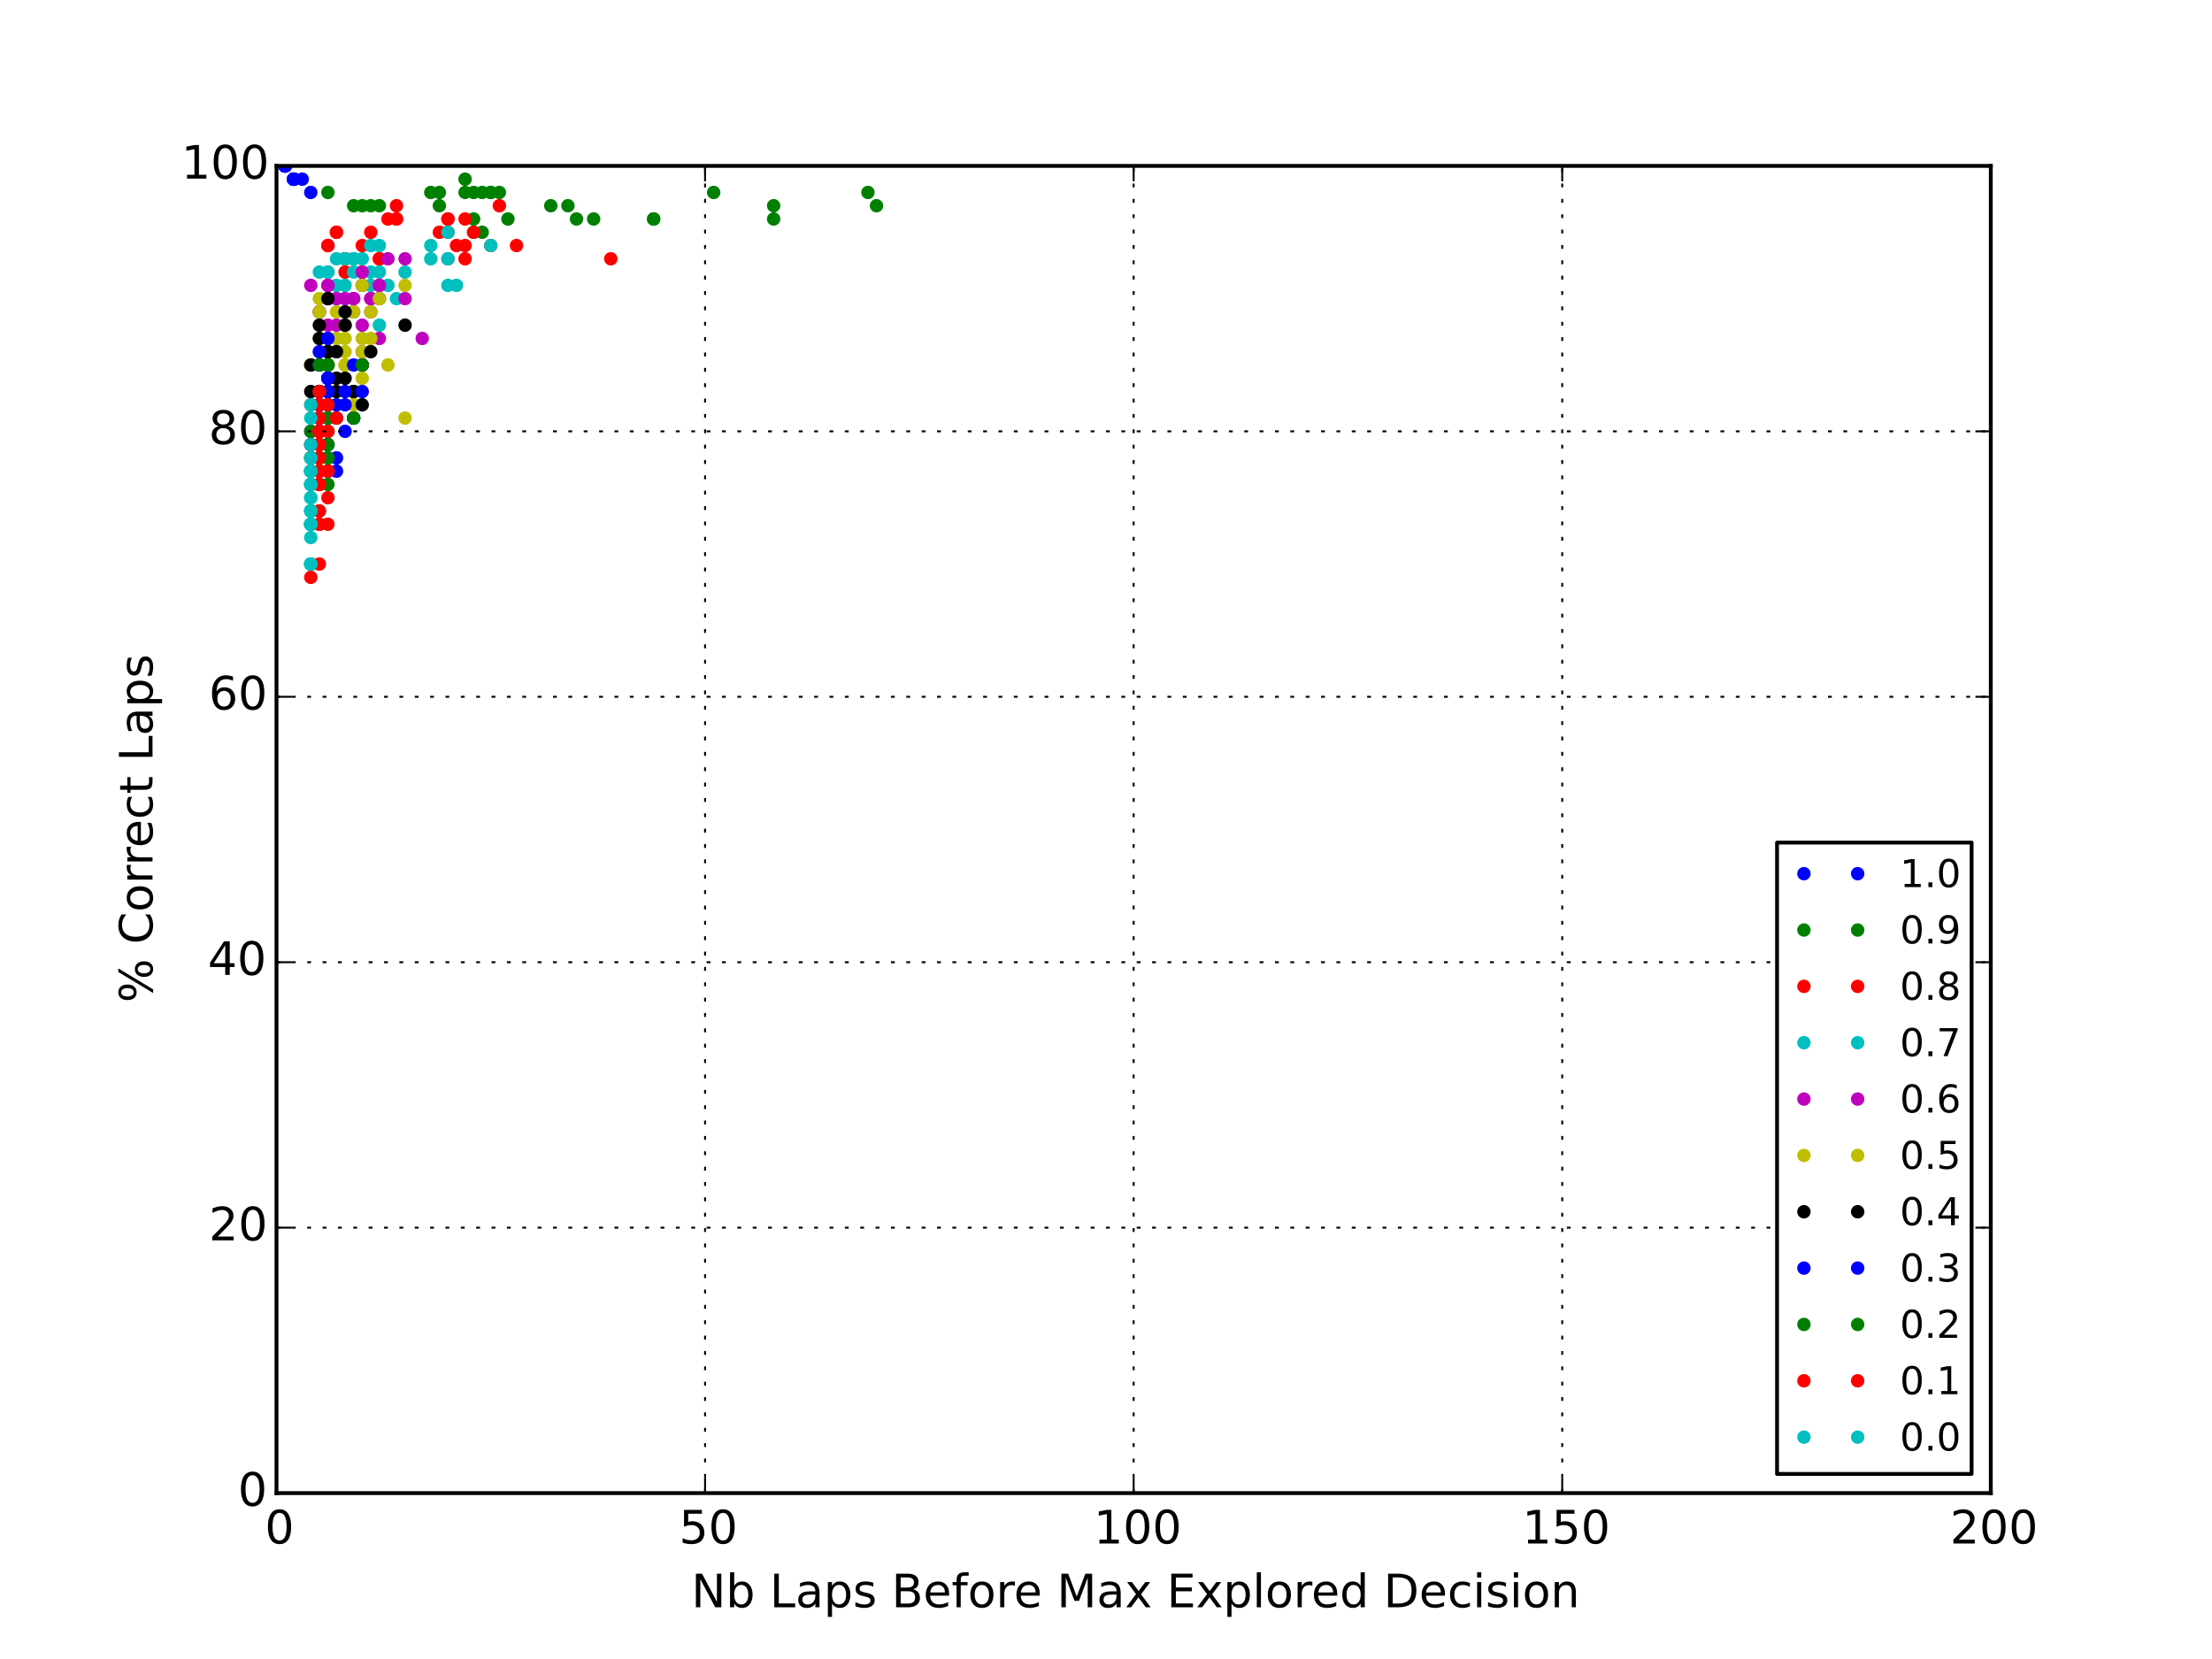 <?xml version="1.0" encoding="utf-8" standalone="no"?>
<!DOCTYPE svg PUBLIC "-//W3C//DTD SVG 1.1//EN"
  "http://www.w3.org/Graphics/SVG/1.1/DTD/svg11.dtd">
<!-- Created with matplotlib (http://matplotlib.org/) -->
<svg height="432pt" version="1.1" viewBox="0 0 576 432" width="576pt" xmlns="http://www.w3.org/2000/svg" xmlns:xlink="http://www.w3.org/1999/xlink">
 <defs>
  <style type="text/css">
*{stroke-linecap:butt;stroke-linejoin:round;}
  </style>
 </defs>
 <g id="figure_1">
  <g id="patch_1">
   <path d="
M0 432
L576 432
L576 0
L0 0
z
" style="fill:#ffffff;"/>
  </g>
  <g id="axes_1">
   <g id="patch_2">
    <path d="
M72 388.8
L518.4 388.8
L518.4 43.2
L72 43.2
z
" style="fill:#ffffff;"/>
   </g>
   <g id="line2d_1">
    <defs>
     <path d="
M0 1.5
C0.398 1.5 0.779 1.342 1.061 1.061
C1.342 0.779 1.5 0.398 1.5 0
C1.5 -0.398 1.342 -0.779 1.061 -1.061
C0.779 -1.342 0.398 -1.5 0 -1.5
C-0.398 -1.5 -0.779 -1.342 -1.061 -1.061
C-1.342 -0.779 -1.5 -0.398 -1.5 0
C-1.5 0.398 -1.342 0.779 -1.061 1.061
C-0.779 1.342 -0.398 1.5 0 1.5
z
" id="m76a7ce5b4a" style="stroke:#0000ff;stroke-width:0.5;"/>
    </defs>
    <g clip-path="url(#p7ff5b81e1d)">
     <use style="fill:#0000ff;stroke:#0000ff;stroke-width:0.5;" x="80.928" xlink:href="#m76a7ce5b4a" y="50.112"/>
     <use style="fill:#0000ff;stroke:#0000ff;stroke-width:0.5;" x="74.232" xlink:href="#m76a7ce5b4a" y="43.2"/>
     <use style="fill:#0000ff;stroke:#0000ff;stroke-width:0.5;" x="74.232" xlink:href="#m76a7ce5b4a" y="43.2"/>
     <use style="fill:#0000ff;stroke:#0000ff;stroke-width:0.5;" x="74.232" xlink:href="#m76a7ce5b4a" y="43.2"/>
     <use style="fill:#0000ff;stroke:#0000ff;stroke-width:0.5;" x="76.464" xlink:href="#m76a7ce5b4a" y="46.656"/>
     <use style="fill:#0000ff;stroke:#0000ff;stroke-width:0.5;" x="76.464" xlink:href="#m76a7ce5b4a" y="46.656"/>
     <use style="fill:#0000ff;stroke:#0000ff;stroke-width:0.5;" x="74.232" xlink:href="#m76a7ce5b4a" y="43.2"/>
     <use style="fill:#0000ff;stroke:#0000ff;stroke-width:0.5;" x="74.232" xlink:href="#m76a7ce5b4a" y="43.2"/>
     <use style="fill:#0000ff;stroke:#0000ff;stroke-width:0.5;" x="76.464" xlink:href="#m76a7ce5b4a" y="46.656"/>
     <use style="fill:#0000ff;stroke:#0000ff;stroke-width:0.5;" x="74.232" xlink:href="#m76a7ce5b4a" y="43.2"/>
     <use style="fill:#0000ff;stroke:#0000ff;stroke-width:0.5;" x="74.232" xlink:href="#m76a7ce5b4a" y="43.2"/>
     <use style="fill:#0000ff;stroke:#0000ff;stroke-width:0.5;" x="76.464" xlink:href="#m76a7ce5b4a" y="46.656"/>
     <use style="fill:#0000ff;stroke:#0000ff;stroke-width:0.5;" x="76.464" xlink:href="#m76a7ce5b4a" y="46.656"/>
     <use style="fill:#0000ff;stroke:#0000ff;stroke-width:0.5;" x="74.232" xlink:href="#m76a7ce5b4a" y="43.2"/>
     <use style="fill:#0000ff;stroke:#0000ff;stroke-width:0.5;" x="78.696" xlink:href="#m76a7ce5b4a" y="46.656"/>
     <use style="fill:#0000ff;stroke:#0000ff;stroke-width:0.5;" x="74.232" xlink:href="#m76a7ce5b4a" y="43.2"/>
     <use style="fill:#0000ff;stroke:#0000ff;stroke-width:0.5;" x="74.232" xlink:href="#m76a7ce5b4a" y="43.2"/>
     <use style="fill:#0000ff;stroke:#0000ff;stroke-width:0.5;" x="74.232" xlink:href="#m76a7ce5b4a" y="43.2"/>
     <use style="fill:#0000ff;stroke:#0000ff;stroke-width:0.5;" x="76.464" xlink:href="#m76a7ce5b4a" y="46.656"/>
     <use style="fill:#0000ff;stroke:#0000ff;stroke-width:0.5;" x="74.232" xlink:href="#m76a7ce5b4a" y="43.2"/>
     <use style="fill:#0000ff;stroke:#0000ff;stroke-width:0.5;" x="74.232" xlink:href="#m76a7ce5b4a" y="43.2"/>
     <use style="fill:#0000ff;stroke:#0000ff;stroke-width:0.5;" x="74.232" xlink:href="#m76a7ce5b4a" y="43.2"/>
     <use style="fill:#0000ff;stroke:#0000ff;stroke-width:0.5;" x="74.232" xlink:href="#m76a7ce5b4a" y="43.2"/>
     <use style="fill:#0000ff;stroke:#0000ff;stroke-width:0.5;" x="74.232" xlink:href="#m76a7ce5b4a" y="43.2"/>
     <use style="fill:#0000ff;stroke:#0000ff;stroke-width:0.5;" x="74.232" xlink:href="#m76a7ce5b4a" y="43.2"/>
     <use style="fill:#0000ff;stroke:#0000ff;stroke-width:0.5;" x="74.232" xlink:href="#m76a7ce5b4a" y="43.2"/>
     <use style="fill:#0000ff;stroke:#0000ff;stroke-width:0.5;" x="76.464" xlink:href="#m76a7ce5b4a" y="46.656"/>
     <use style="fill:#0000ff;stroke:#0000ff;stroke-width:0.5;" x="76.464" xlink:href="#m76a7ce5b4a" y="46.656"/>
     <use style="fill:#0000ff;stroke:#0000ff;stroke-width:0.5;" x="74.232" xlink:href="#m76a7ce5b4a" y="43.2"/>
     <use style="fill:#0000ff;stroke:#0000ff;stroke-width:0.5;" x="74.232" xlink:href="#m76a7ce5b4a" y="43.2"/>
     <use style="fill:#0000ff;stroke:#0000ff;stroke-width:0.5;" x="74.232" xlink:href="#m76a7ce5b4a" y="43.2"/>
    </g>
   </g>
   <g id="line2d_2">
    <defs>
     <path d="
M0 1.5
C0.398 1.5 0.779 1.342 1.061 1.061
C1.342 0.779 1.5 0.398 1.5 0
C1.5 -0.398 1.342 -0.779 1.061 -1.061
C0.779 -1.342 0.398 -1.5 0 -1.5
C-0.398 -1.5 -0.779 -1.342 -1.061 -1.061
C-1.342 -0.779 -1.5 -0.398 -1.5 0
C-1.5 0.398 -1.342 0.779 -1.061 1.061
C-0.779 1.342 -0.398 1.5 0 1.5
z
" id="mb0b177905e" style="stroke:#008000;stroke-width:0.5;"/>
    </defs>
    <g clip-path="url(#p7ff5b81e1d)">
     <use style="fill:#008000;stroke:#008000;stroke-width:0.5;" x="92.088" xlink:href="#mb0b177905e" y="67.392"/>
     <use style="fill:#008000;stroke:#008000;stroke-width:0.5;" x="123.336" xlink:href="#mb0b177905e" y="50.112"/>
     <use style="fill:#008000;stroke:#008000;stroke-width:0.5;" x="201.456" xlink:href="#mb0b177905e" y="53.568"/>
     <use style="fill:#008000;stroke:#008000;stroke-width:0.5;" x="125.568" xlink:href="#mb0b177905e" y="50.112"/>
     <use style="fill:#008000;stroke:#008000;stroke-width:0.5;" x="201.456" xlink:href="#mb0b177905e" y="57.024"/>
     <use style="fill:#008000;stroke:#008000;stroke-width:0.5;" x="94.32" xlink:href="#mb0b177905e" y="53.568"/>
     <use style="fill:#008000;stroke:#008000;stroke-width:0.5;" x="132.264" xlink:href="#mb0b177905e" y="57.024"/>
     <use style="fill:#008000;stroke:#008000;stroke-width:0.5;" x="125.568" xlink:href="#mb0b177905e" y="60.48"/>
     <use style="fill:#008000;stroke:#008000;stroke-width:0.5;" x="85.392" xlink:href="#mb0b177905e" y="50.112"/>
     <use style="fill:#008000;stroke:#008000;stroke-width:0.5;" x="114.408" xlink:href="#mb0b177905e" y="50.112"/>
     <use style="fill:#008000;stroke:#008000;stroke-width:0.5;" x="98.784" xlink:href="#mb0b177905e" y="53.568"/>
     <use style="fill:#008000;stroke:#008000;stroke-width:0.5;" x="96.552" xlink:href="#mb0b177905e" y="53.568"/>
     <use style="fill:#008000;stroke:#008000;stroke-width:0.5;" x="121.104" xlink:href="#mb0b177905e" y="46.656"/>
     <use style="fill:#008000;stroke:#008000;stroke-width:0.5;" x="114.408" xlink:href="#mb0b177905e" y="53.568"/>
     <use style="fill:#008000;stroke:#008000;stroke-width:0.5;" x="123.336" xlink:href="#mb0b177905e" y="57.024"/>
     <use style="fill:#008000;stroke:#008000;stroke-width:0.5;" x="92.088" xlink:href="#mb0b177905e" y="53.568"/>
     <use style="fill:#008000;stroke:#008000;stroke-width:0.5;" x="150.12" xlink:href="#mb0b177905e" y="57.024"/>
     <use style="fill:#008000;stroke:#008000;stroke-width:0.5;" x="130.032" xlink:href="#mb0b177905e" y="50.112"/>
     <use style="fill:#008000;stroke:#008000;stroke-width:0.5;" x="170.208" xlink:href="#mb0b177905e" y="57.024"/>
     <use style="fill:#008000;stroke:#008000;stroke-width:0.5;" x="170.208" xlink:href="#mb0b177905e" y="57.024"/>
     <use style="fill:#008000;stroke:#008000;stroke-width:0.5;" x="185.832" xlink:href="#mb0b177905e" y="50.112"/>
     <use style="fill:#008000;stroke:#008000;stroke-width:0.5;" x="121.104" xlink:href="#mb0b177905e" y="50.112"/>
     <use style="fill:#008000;stroke:#008000;stroke-width:0.5;" x="147.888" xlink:href="#mb0b177905e" y="53.568"/>
     <use style="fill:#008000;stroke:#008000;stroke-width:0.5;" x="127.8" xlink:href="#mb0b177905e" y="50.112"/>
     <use style="fill:#008000;stroke:#008000;stroke-width:0.5;" x="228.24" xlink:href="#mb0b177905e" y="53.568"/>
     <use style="fill:#008000;stroke:#008000;stroke-width:0.5;" x="226.008" xlink:href="#mb0b177905e" y="50.112"/>
     <use style="fill:#008000;stroke:#008000;stroke-width:0.5;" x="112.176" xlink:href="#mb0b177905e" y="50.112"/>
     <use style="fill:#008000;stroke:#008000;stroke-width:0.5;" x="143.424" xlink:href="#mb0b177905e" y="53.568"/>
     <use style="fill:#008000;stroke:#008000;stroke-width:0.5;" x="154.584" xlink:href="#mb0b177905e" y="57.024"/>
     <use style="fill:#008000;stroke:#008000;stroke-width:0.5;" x="127.8" xlink:href="#mb0b177905e" y="50.112"/>
     <use style="fill:#008000;stroke:#008000;stroke-width:0.5;" x="123.336" xlink:href="#mb0b177905e" y="60.48"/>
    </g>
   </g>
   <g id="line2d_3">
    <defs>
     <path d="
M0 1.5
C0.398 1.5 0.779 1.342 1.061 1.061
C1.342 0.779 1.5 0.398 1.5 0
C1.5 -0.398 1.342 -0.779 1.061 -1.061
C0.779 -1.342 0.398 -1.5 0 -1.5
C-0.398 -1.5 -0.779 -1.342 -1.061 -1.061
C-1.342 -0.779 -1.5 -0.398 -1.5 0
C-1.5 0.398 -1.342 0.779 -1.061 1.061
C-0.779 1.342 -0.398 1.5 0 1.5
z
" id="ma07bdd5909" style="stroke:#ff0000;stroke-width:0.5;"/>
    </defs>
    <g clip-path="url(#p7ff5b81e1d)">
     <use style="fill:#ff0000;stroke:#ff0000;stroke-width:0.5;" x="85.392" xlink:href="#ma07bdd5909" y="63.936"/>
     <use style="fill:#ff0000;stroke:#ff0000;stroke-width:0.5;" x="121.104" xlink:href="#ma07bdd5909" y="63.936"/>
     <use style="fill:#ff0000;stroke:#ff0000;stroke-width:0.5;" x="116.64" xlink:href="#ma07bdd5909" y="60.48"/>
     <use style="fill:#ff0000;stroke:#ff0000;stroke-width:0.5;" x="89.856" xlink:href="#ma07bdd5909" y="70.848"/>
     <use style="fill:#ff0000;stroke:#ff0000;stroke-width:0.5;" x="116.64" xlink:href="#ma07bdd5909" y="57.024"/>
     <use style="fill:#ff0000;stroke:#ff0000;stroke-width:0.5;" x="87.624" xlink:href="#ma07bdd5909" y="60.48"/>
     <use style="fill:#ff0000;stroke:#ff0000;stroke-width:0.5;" x="116.64" xlink:href="#ma07bdd5909" y="67.392"/>
     <use style="fill:#ff0000;stroke:#ff0000;stroke-width:0.5;" x="98.784" xlink:href="#ma07bdd5909" y="67.392"/>
     <use style="fill:#ff0000;stroke:#ff0000;stroke-width:0.5;" x="85.392" xlink:href="#ma07bdd5909" y="63.936"/>
     <use style="fill:#ff0000;stroke:#ff0000;stroke-width:0.5;" x="87.624" xlink:href="#ma07bdd5909" y="60.48"/>
     <use style="fill:#ff0000;stroke:#ff0000;stroke-width:0.5;" x="98.784" xlink:href="#ma07bdd5909" y="67.392"/>
     <use style="fill:#ff0000;stroke:#ff0000;stroke-width:0.5;" x="96.552" xlink:href="#ma07bdd5909" y="60.48"/>
     <use style="fill:#ff0000;stroke:#ff0000;stroke-width:0.5;" x="121.104" xlink:href="#ma07bdd5909" y="67.392"/>
     <use style="fill:#ff0000;stroke:#ff0000;stroke-width:0.5;" x="114.408" xlink:href="#ma07bdd5909" y="60.48"/>
     <use style="fill:#ff0000;stroke:#ff0000;stroke-width:0.5;" x="123.336" xlink:href="#ma07bdd5909" y="60.48"/>
     <use style="fill:#ff0000;stroke:#ff0000;stroke-width:0.5;" x="89.856" xlink:href="#ma07bdd5909" y="67.392"/>
     <use style="fill:#ff0000;stroke:#ff0000;stroke-width:0.5;" x="130.032" xlink:href="#ma07bdd5909" y="53.568"/>
     <use style="fill:#ff0000;stroke:#ff0000;stroke-width:0.5;" x="89.856" xlink:href="#ma07bdd5909" y="67.392"/>
     <use style="fill:#ff0000;stroke:#ff0000;stroke-width:0.5;" x="118.872" xlink:href="#ma07bdd5909" y="63.936"/>
     <use style="fill:#ff0000;stroke:#ff0000;stroke-width:0.5;" x="94.32" xlink:href="#ma07bdd5909" y="63.936"/>
     <use style="fill:#ff0000;stroke:#ff0000;stroke-width:0.5;" x="121.104" xlink:href="#ma07bdd5909" y="57.024"/>
     <use style="fill:#ff0000;stroke:#ff0000;stroke-width:0.5;" x="134.496" xlink:href="#ma07bdd5909" y="63.936"/>
     <use style="fill:#ff0000;stroke:#ff0000;stroke-width:0.5;" x="103.248" xlink:href="#ma07bdd5909" y="57.024"/>
     <use style="fill:#ff0000;stroke:#ff0000;stroke-width:0.5;" x="101.016" xlink:href="#ma07bdd5909" y="57.024"/>
     <use style="fill:#ff0000;stroke:#ff0000;stroke-width:0.5;" x="159.048" xlink:href="#ma07bdd5909" y="67.392"/>
     <use style="fill:#ff0000;stroke:#ff0000;stroke-width:0.5;" x="103.248" xlink:href="#ma07bdd5909" y="53.568"/>
     <use style="fill:#ff0000;stroke:#ff0000;stroke-width:0.5;" x="127.8" xlink:href="#ma07bdd5909" y="63.936"/>
     <use style="fill:#ff0000;stroke:#ff0000;stroke-width:0.5;" x="116.64" xlink:href="#ma07bdd5909" y="57.024"/>
     <use style="fill:#ff0000;stroke:#ff0000;stroke-width:0.5;" x="103.248" xlink:href="#ma07bdd5909" y="57.024"/>
     <use style="fill:#ff0000;stroke:#ff0000;stroke-width:0.5;" x="94.32" xlink:href="#ma07bdd5909" y="70.848"/>
    </g>
   </g>
   <g id="line2d_4">
    <defs>
     <path d="
M0 1.5
C0.398 1.5 0.779 1.342 1.061 1.061
C1.342 0.779 1.5 0.398 1.5 0
C1.5 -0.398 1.342 -0.779 1.061 -1.061
C0.779 -1.342 0.398 -1.5 0 -1.5
C-0.398 -1.5 -0.779 -1.342 -1.061 -1.061
C-1.342 -0.779 -1.5 -0.398 -1.5 0
C-1.5 0.398 -1.342 0.779 -1.061 1.061
C-0.779 1.342 -0.398 1.5 0 1.5
z
" id="m977c291b42" style="stroke:#00bfbf;stroke-width:0.5;"/>
    </defs>
    <g clip-path="url(#p7ff5b81e1d)">
     <use style="fill:#00bfbf;stroke:#00bfbf;stroke-width:0.5;" x="85.392" xlink:href="#m977c291b42" y="77.76"/>
     <use style="fill:#00bfbf;stroke:#00bfbf;stroke-width:0.5;" x="118.872" xlink:href="#m977c291b42" y="74.304"/>
     <use style="fill:#00bfbf;stroke:#00bfbf;stroke-width:0.5;" x="116.64" xlink:href="#m977c291b42" y="74.304"/>
     <use style="fill:#00bfbf;stroke:#00bfbf;stroke-width:0.5;" x="89.856" xlink:href="#m977c291b42" y="67.392"/>
     <use style="fill:#00bfbf;stroke:#00bfbf;stroke-width:0.5;" x="112.176" xlink:href="#m977c291b42" y="63.936"/>
     <use style="fill:#00bfbf;stroke:#00bfbf;stroke-width:0.5;" x="83.16" xlink:href="#m977c291b42" y="70.848"/>
     <use style="fill:#00bfbf;stroke:#00bfbf;stroke-width:0.5;" x="116.64" xlink:href="#m977c291b42" y="67.392"/>
     <use style="fill:#00bfbf;stroke:#00bfbf;stroke-width:0.5;" x="98.784" xlink:href="#m977c291b42" y="77.76"/>
     <use style="fill:#00bfbf;stroke:#00bfbf;stroke-width:0.5;" x="85.392" xlink:href="#m977c291b42" y="70.848"/>
     <use style="fill:#00bfbf;stroke:#00bfbf;stroke-width:0.5;" x="87.624" xlink:href="#m977c291b42" y="67.392"/>
     <use style="fill:#00bfbf;stroke:#00bfbf;stroke-width:0.5;" x="98.784" xlink:href="#m977c291b42" y="70.848"/>
     <use style="fill:#00bfbf;stroke:#00bfbf;stroke-width:0.5;" x="96.552" xlink:href="#m977c291b42" y="70.848"/>
     <use style="fill:#00bfbf;stroke:#00bfbf;stroke-width:0.5;" x="92.088" xlink:href="#m977c291b42" y="70.848"/>
     <use style="fill:#00bfbf;stroke:#00bfbf;stroke-width:0.5;" x="112.176" xlink:href="#m977c291b42" y="67.392"/>
     <use style="fill:#00bfbf;stroke:#00bfbf;stroke-width:0.5;" x="87.624" xlink:href="#m977c291b42" y="77.76"/>
     <use style="fill:#00bfbf;stroke:#00bfbf;stroke-width:0.5;" x="89.856" xlink:href="#m977c291b42" y="77.76"/>
     <use style="fill:#00bfbf;stroke:#00bfbf;stroke-width:0.5;" x="98.784" xlink:href="#m977c291b42" y="63.936"/>
     <use style="fill:#00bfbf;stroke:#00bfbf;stroke-width:0.5;" x="96.552" xlink:href="#m977c291b42" y="63.936"/>
     <use style="fill:#00bfbf;stroke:#00bfbf;stroke-width:0.5;" x="89.856" xlink:href="#m977c291b42" y="74.304"/>
     <use style="fill:#00bfbf;stroke:#00bfbf;stroke-width:0.5;" x="87.624" xlink:href="#m977c291b42" y="74.304"/>
     <use style="fill:#00bfbf;stroke:#00bfbf;stroke-width:0.5;" x="85.392" xlink:href="#m977c291b42" y="70.848"/>
     <use style="fill:#00bfbf;stroke:#00bfbf;stroke-width:0.5;" x="116.64" xlink:href="#m977c291b42" y="60.48"/>
     <use style="fill:#00bfbf;stroke:#00bfbf;stroke-width:0.5;" x="105.48" xlink:href="#m977c291b42" y="70.848"/>
     <use style="fill:#00bfbf;stroke:#00bfbf;stroke-width:0.5;" x="94.32" xlink:href="#m977c291b42" y="67.392"/>
     <use style="fill:#00bfbf;stroke:#00bfbf;stroke-width:0.5;" x="101.016" xlink:href="#m977c291b42" y="74.304"/>
     <use style="fill:#00bfbf;stroke:#00bfbf;stroke-width:0.5;" x="96.552" xlink:href="#m977c291b42" y="74.304"/>
     <use style="fill:#00bfbf;stroke:#00bfbf;stroke-width:0.5;" x="103.248" xlink:href="#m977c291b42" y="77.76"/>
     <use style="fill:#00bfbf;stroke:#00bfbf;stroke-width:0.5;" x="127.8" xlink:href="#m977c291b42" y="63.936"/>
     <use style="fill:#00bfbf;stroke:#00bfbf;stroke-width:0.5;" x="92.088" xlink:href="#m977c291b42" y="67.392"/>
     <use style="fill:#00bfbf;stroke:#00bfbf;stroke-width:0.5;" x="98.784" xlink:href="#m977c291b42" y="84.672"/>
     <use style="fill:#00bfbf;stroke:#00bfbf;stroke-width:0.5;" x="94.32" xlink:href="#m977c291b42" y="74.304"/>
    </g>
   </g>
   <g id="line2d_5">
    <defs>
     <path d="
M0 1.5
C0.398 1.5 0.779 1.342 1.061 1.061
C1.342 0.779 1.5 0.398 1.5 0
C1.5 -0.398 1.342 -0.779 1.061 -1.061
C0.779 -1.342 0.398 -1.5 0 -1.5
C-0.398 -1.5 -0.779 -1.342 -1.061 -1.061
C-1.342 -0.779 -1.5 -0.398 -1.5 0
C-1.5 0.398 -1.342 0.779 -1.061 1.061
C-0.779 1.342 -0.398 1.5 0 1.5
z
" id="m56b4842580" style="stroke:#bf00bf;stroke-width:0.5;"/>
    </defs>
    <g clip-path="url(#p7ff5b81e1d)">
     <use style="fill:#bf00bf;stroke:#bf00bf;stroke-width:0.5;" x="85.392" xlink:href="#m56b4842580" y="95.04"/>
     <use style="fill:#bf00bf;stroke:#bf00bf;stroke-width:0.5;" x="105.48" xlink:href="#m56b4842580" y="77.76"/>
     <use style="fill:#bf00bf;stroke:#bf00bf;stroke-width:0.5;" x="94.32" xlink:href="#m56b4842580" y="84.672"/>
     <use style="fill:#bf00bf;stroke:#bf00bf;stroke-width:0.5;" x="85.392" xlink:href="#m56b4842580" y="77.76"/>
     <use style="fill:#bf00bf;stroke:#bf00bf;stroke-width:0.5;" x="109.944" xlink:href="#m56b4842580" y="88.128"/>
     <use style="fill:#bf00bf;stroke:#bf00bf;stroke-width:0.5;" x="83.16" xlink:href="#m56b4842580" y="81.216"/>
     <use style="fill:#bf00bf;stroke:#bf00bf;stroke-width:0.5;" x="94.32" xlink:href="#m56b4842580" y="74.304"/>
     <use style="fill:#bf00bf;stroke:#bf00bf;stroke-width:0.5;" x="98.784" xlink:href="#m56b4842580" y="74.304"/>
     <use style="fill:#bf00bf;stroke:#bf00bf;stroke-width:0.5;" x="85.392" xlink:href="#m56b4842580" y="77.76"/>
     <use style="fill:#bf00bf;stroke:#bf00bf;stroke-width:0.5;" x="85.392" xlink:href="#m56b4842580" y="74.304"/>
     <use style="fill:#bf00bf;stroke:#bf00bf;stroke-width:0.5;" x="80.928" xlink:href="#m56b4842580" y="74.304"/>
     <use style="fill:#bf00bf;stroke:#bf00bf;stroke-width:0.5;" x="96.552" xlink:href="#m56b4842580" y="81.216"/>
     <use style="fill:#bf00bf;stroke:#bf00bf;stroke-width:0.5;" x="92.088" xlink:href="#m56b4842580" y="77.76"/>
     <use style="fill:#bf00bf;stroke:#bf00bf;stroke-width:0.5;" x="101.016" xlink:href="#m56b4842580" y="67.392"/>
     <use style="fill:#bf00bf;stroke:#bf00bf;stroke-width:0.5;" x="87.624" xlink:href="#m56b4842580" y="84.672"/>
     <use style="fill:#bf00bf;stroke:#bf00bf;stroke-width:0.5;" x="89.856" xlink:href="#m56b4842580" y="77.76"/>
     <use style="fill:#bf00bf;stroke:#bf00bf;stroke-width:0.5;" x="98.784" xlink:href="#m56b4842580" y="74.304"/>
     <use style="fill:#bf00bf;stroke:#bf00bf;stroke-width:0.5;" x="94.32" xlink:href="#m56b4842580" y="70.848"/>
     <use style="fill:#bf00bf;stroke:#bf00bf;stroke-width:0.5;" x="87.624" xlink:href="#m56b4842580" y="77.76"/>
     <use style="fill:#bf00bf;stroke:#bf00bf;stroke-width:0.5;" x="87.624" xlink:href="#m56b4842580" y="91.584"/>
     <use style="fill:#bf00bf;stroke:#bf00bf;stroke-width:0.5;" x="85.392" xlink:href="#m56b4842580" y="74.304"/>
     <use style="fill:#bf00bf;stroke:#bf00bf;stroke-width:0.5;" x="105.48" xlink:href="#m56b4842580" y="67.392"/>
     <use style="fill:#bf00bf;stroke:#bf00bf;stroke-width:0.5;" x="96.552" xlink:href="#m56b4842580" y="77.76"/>
     <use style="fill:#bf00bf;stroke:#bf00bf;stroke-width:0.5;" x="85.392" xlink:href="#m56b4842580" y="84.672"/>
     <use style="fill:#bf00bf;stroke:#bf00bf;stroke-width:0.5;" x="94.32" xlink:href="#m56b4842580" y="91.584"/>
     <use style="fill:#bf00bf;stroke:#bf00bf;stroke-width:0.5;" x="96.552" xlink:href="#m56b4842580" y="77.76"/>
     <use style="fill:#bf00bf;stroke:#bf00bf;stroke-width:0.5;" x="83.16" xlink:href="#m56b4842580" y="81.216"/>
     <use style="fill:#bf00bf;stroke:#bf00bf;stroke-width:0.5;" x="98.784" xlink:href="#m56b4842580" y="77.76"/>
     <use style="fill:#bf00bf;stroke:#bf00bf;stroke-width:0.5;" x="92.088" xlink:href="#m56b4842580" y="81.216"/>
     <use style="fill:#bf00bf;stroke:#bf00bf;stroke-width:0.5;" x="98.784" xlink:href="#m56b4842580" y="88.128"/>
     <use style="fill:#bf00bf;stroke:#bf00bf;stroke-width:0.5;" x="92.088" xlink:href="#m56b4842580" y="77.76"/>
    </g>
   </g>
   <g id="line2d_6">
    <defs>
     <path d="
M0 1.5
C0.398 1.5 0.779 1.342 1.061 1.061
C1.342 0.779 1.5 0.398 1.5 0
C1.5 -0.398 1.342 -0.779 1.061 -1.061
C0.779 -1.342 0.398 -1.5 0 -1.5
C-0.398 -1.5 -0.779 -1.342 -1.061 -1.061
C-1.342 -0.779 -1.5 -0.398 -1.5 0
C-1.5 0.398 -1.342 0.779 -1.061 1.061
C-0.779 1.342 -0.398 1.5 0 1.5
z
" id="m9163a0d364" style="stroke:#bfbf00;stroke-width:0.5;"/>
    </defs>
    <g clip-path="url(#p7ff5b81e1d)">
     <use style="fill:#bfbf00;stroke:#bfbf00;stroke-width:0.5;" x="85.392" xlink:href="#m9163a0d364" y="91.584"/>
     <use style="fill:#bfbf00;stroke:#bfbf00;stroke-width:0.5;" x="105.48" xlink:href="#m9163a0d364" y="74.304"/>
     <use style="fill:#bfbf00;stroke:#bfbf00;stroke-width:0.5;" x="89.856" xlink:href="#m9163a0d364" y="84.672"/>
     <use style="fill:#bfbf00;stroke:#bfbf00;stroke-width:0.5;" x="85.392" xlink:href="#m9163a0d364" y="88.128"/>
     <use style="fill:#bfbf00;stroke:#bfbf00;stroke-width:0.5;" x="105.48" xlink:href="#m9163a0d364" y="108.864"/>
     <use style="fill:#bfbf00;stroke:#bfbf00;stroke-width:0.5;" x="83.16" xlink:href="#m9163a0d364" y="88.128"/>
     <use style="fill:#bfbf00;stroke:#bfbf00;stroke-width:0.5;" x="94.32" xlink:href="#m9163a0d364" y="91.584"/>
     <use style="fill:#bfbf00;stroke:#bfbf00;stroke-width:0.5;" x="96.552" xlink:href="#m9163a0d364" y="88.128"/>
     <use style="fill:#bfbf00;stroke:#bfbf00;stroke-width:0.5;" x="80.928" xlink:href="#m9163a0d364" y="95.04"/>
     <use style="fill:#bfbf00;stroke:#bfbf00;stroke-width:0.5;" x="85.392" xlink:href="#m9163a0d364" y="98.496"/>
     <use style="fill:#bfbf00;stroke:#bfbf00;stroke-width:0.5;" x="80.928" xlink:href="#m9163a0d364" y="95.04"/>
     <use style="fill:#bfbf00;stroke:#bfbf00;stroke-width:0.5;" x="89.856" xlink:href="#m9163a0d364" y="95.04"/>
     <use style="fill:#bfbf00;stroke:#bfbf00;stroke-width:0.5;" x="89.856" xlink:href="#m9163a0d364" y="84.672"/>
     <use style="fill:#bfbf00;stroke:#bfbf00;stroke-width:0.5;" x="101.016" xlink:href="#m9163a0d364" y="95.04"/>
     <use style="fill:#bfbf00;stroke:#bfbf00;stroke-width:0.5;" x="87.624" xlink:href="#m9163a0d364" y="81.216"/>
     <use style="fill:#bfbf00;stroke:#bfbf00;stroke-width:0.5;" x="89.856" xlink:href="#m9163a0d364" y="88.128"/>
     <use style="fill:#bfbf00;stroke:#bfbf00;stroke-width:0.5;" x="94.32" xlink:href="#m9163a0d364" y="98.496"/>
     <use style="fill:#bfbf00;stroke:#bfbf00;stroke-width:0.5;" x="94.32" xlink:href="#m9163a0d364" y="74.304"/>
     <use style="fill:#bfbf00;stroke:#bfbf00;stroke-width:0.5;" x="83.16" xlink:href="#m9163a0d364" y="77.76"/>
     <use style="fill:#bfbf00;stroke:#bfbf00;stroke-width:0.5;" x="85.392" xlink:href="#m9163a0d364" y="95.04"/>
     <use style="fill:#bfbf00;stroke:#bfbf00;stroke-width:0.5;" x="83.16" xlink:href="#m9163a0d364" y="81.216"/>
     <use style="fill:#bfbf00;stroke:#bfbf00;stroke-width:0.5;" x="94.32" xlink:href="#m9163a0d364" y="88.128"/>
     <use style="fill:#bfbf00;stroke:#bfbf00;stroke-width:0.5;" x="87.624" xlink:href="#m9163a0d364" y="88.128"/>
     <use style="fill:#bfbf00;stroke:#bfbf00;stroke-width:0.5;" x="85.392" xlink:href="#m9163a0d364" y="91.584"/>
     <use style="fill:#bfbf00;stroke:#bfbf00;stroke-width:0.5;" x="92.088" xlink:href="#m9163a0d364" y="105.408"/>
     <use style="fill:#bfbf00;stroke:#bfbf00;stroke-width:0.5;" x="89.856" xlink:href="#m9163a0d364" y="91.584"/>
     <use style="fill:#bfbf00;stroke:#bfbf00;stroke-width:0.5;" x="83.16" xlink:href="#m9163a0d364" y="91.584"/>
     <use style="fill:#bfbf00;stroke:#bfbf00;stroke-width:0.5;" x="96.552" xlink:href="#m9163a0d364" y="81.216"/>
     <use style="fill:#bfbf00;stroke:#bfbf00;stroke-width:0.5;" x="92.088" xlink:href="#m9163a0d364" y="81.216"/>
     <use style="fill:#bfbf00;stroke:#bfbf00;stroke-width:0.5;" x="98.784" xlink:href="#m9163a0d364" y="77.76"/>
     <use style="fill:#bfbf00;stroke:#bfbf00;stroke-width:0.5;" x="89.856" xlink:href="#m9163a0d364" y="95.04"/>
    </g>
   </g>
   <g id="line2d_7">
    <defs>
     <path d="
M0 1.5
C0.398 1.5 0.779 1.342 1.061 1.061
C1.342 0.779 1.5 0.398 1.5 0
C1.5 -0.398 1.342 -0.779 1.061 -1.061
C0.779 -1.342 0.398 -1.5 0 -1.5
C-0.398 -1.5 -0.779 -1.342 -1.061 -1.061
C-1.342 -0.779 -1.5 -0.398 -1.5 0
C-1.5 0.398 -1.342 0.779 -1.061 1.061
C-0.779 1.342 -0.398 1.5 0 1.5
z
" id="m66763a63fb" style="stroke:#000000;stroke-width:0.5;"/>
    </defs>
    <g clip-path="url(#p7ff5b81e1d)">
     <use style="stroke:#000000;stroke-width:0.5;" x="85.392" xlink:href="#m66763a63fb" y="115.776"/>
     <use style="stroke:#000000;stroke-width:0.5;" x="105.48" xlink:href="#m66763a63fb" y="84.672"/>
     <use style="stroke:#000000;stroke-width:0.5;" x="85.392" xlink:href="#m66763a63fb" y="101.952"/>
     <use style="stroke:#000000;stroke-width:0.5;" x="85.392" xlink:href="#m66763a63fb" y="98.496"/>
     <use style="stroke:#000000;stroke-width:0.5;" x="89.856" xlink:href="#m66763a63fb" y="98.496"/>
     <use style="stroke:#000000;stroke-width:0.5;" x="83.16" xlink:href="#m66763a63fb" y="88.128"/>
     <use style="stroke:#000000;stroke-width:0.5;" x="94.32" xlink:href="#m66763a63fb" y="105.408"/>
     <use style="stroke:#000000;stroke-width:0.5;" x="96.552" xlink:href="#m66763a63fb" y="91.584"/>
     <use style="stroke:#000000;stroke-width:0.5;" x="80.928" xlink:href="#m66763a63fb" y="95.04"/>
     <use style="stroke:#000000;stroke-width:0.5;" x="85.392" xlink:href="#m66763a63fb" y="91.584"/>
     <use style="stroke:#000000;stroke-width:0.5;" x="80.928" xlink:href="#m66763a63fb" y="101.952"/>
     <use style="stroke:#000000;stroke-width:0.5;" x="85.392" xlink:href="#m66763a63fb" y="77.76"/>
     <use style="stroke:#000000;stroke-width:0.5;" x="89.856" xlink:href="#m66763a63fb" y="84.672"/>
     <use style="stroke:#000000;stroke-width:0.5;" x="87.624" xlink:href="#m66763a63fb" y="91.584"/>
     <use style="stroke:#000000;stroke-width:0.5;" x="85.392" xlink:href="#m66763a63fb" y="98.496"/>
     <use style="stroke:#000000;stroke-width:0.5;" x="85.392" xlink:href="#m66763a63fb" y="91.584"/>
     <use style="stroke:#000000;stroke-width:0.5;" x="94.32" xlink:href="#m66763a63fb" y="95.04"/>
     <use style="stroke:#000000;stroke-width:0.5;" x="89.856" xlink:href="#m66763a63fb" y="81.216"/>
     <use style="stroke:#000000;stroke-width:0.5;" x="83.16" xlink:href="#m66763a63fb" y="84.672"/>
     <use style="stroke:#000000;stroke-width:0.5;" x="85.392" xlink:href="#m66763a63fb" y="95.04"/>
     <use style="stroke:#000000;stroke-width:0.5;" x="83.16" xlink:href="#m66763a63fb" y="105.408"/>
     <use style="stroke:#000000;stroke-width:0.5;" x="94.32" xlink:href="#m66763a63fb" y="95.04"/>
     <use style="stroke:#000000;stroke-width:0.5;" x="83.16" xlink:href="#m66763a63fb" y="101.952"/>
     <use style="stroke:#000000;stroke-width:0.5;" x="85.392" xlink:href="#m66763a63fb" y="101.952"/>
     <use style="stroke:#000000;stroke-width:0.5;" x="92.088" xlink:href="#m66763a63fb" y="101.952"/>
     <use style="stroke:#000000;stroke-width:0.5;" x="87.624" xlink:href="#m66763a63fb" y="101.952"/>
     <use style="stroke:#000000;stroke-width:0.5;" x="83.16" xlink:href="#m66763a63fb" y="101.952"/>
     <use style="stroke:#000000;stroke-width:0.5;" x="92.088" xlink:href="#m66763a63fb" y="108.864"/>
     <use style="stroke:#000000;stroke-width:0.5;" x="92.088" xlink:href="#m66763a63fb" y="101.952"/>
     <use style="stroke:#000000;stroke-width:0.5;" x="87.624" xlink:href="#m66763a63fb" y="98.496"/>
     <use style="stroke:#000000;stroke-width:0.5;" x="87.624" xlink:href="#m66763a63fb" y="108.864"/>
    </g>
   </g>
   <g id="line2d_8">
    <g clip-path="url(#p7ff5b81e1d)">
     <use style="fill:#0000ff;stroke:#0000ff;stroke-width:0.5;" x="85.392" xlink:href="#m76a7ce5b4a" y="115.776"/>
     <use style="fill:#0000ff;stroke:#0000ff;stroke-width:0.5;" x="94.32" xlink:href="#m76a7ce5b4a" y="101.952"/>
     <use style="fill:#0000ff;stroke:#0000ff;stroke-width:0.5;" x="85.392" xlink:href="#m76a7ce5b4a" y="105.408"/>
     <use style="fill:#0000ff;stroke:#0000ff;stroke-width:0.5;" x="85.392" xlink:href="#m76a7ce5b4a" y="108.864"/>
     <use style="fill:#0000ff;stroke:#0000ff;stroke-width:0.5;" x="87.624" xlink:href="#m76a7ce5b4a" y="119.232"/>
     <use style="fill:#0000ff;stroke:#0000ff;stroke-width:0.5;" x="83.16" xlink:href="#m76a7ce5b4a" y="91.584"/>
     <use style="fill:#0000ff;stroke:#0000ff;stroke-width:0.5;" x="83.16" xlink:href="#m76a7ce5b4a" y="105.408"/>
     <use style="fill:#0000ff;stroke:#0000ff;stroke-width:0.5;" x="85.392" xlink:href="#m76a7ce5b4a" y="122.688"/>
     <use style="fill:#0000ff;stroke:#0000ff;stroke-width:0.5;" x="80.928" xlink:href="#m76a7ce5b4a" y="115.776"/>
     <use style="fill:#0000ff;stroke:#0000ff;stroke-width:0.5;" x="85.392" xlink:href="#m76a7ce5b4a" y="98.496"/>
     <use style="fill:#0000ff;stroke:#0000ff;stroke-width:0.5;" x="80.928" xlink:href="#m76a7ce5b4a" y="112.32"/>
     <use style="fill:#0000ff;stroke:#0000ff;stroke-width:0.5;" x="85.392" xlink:href="#m76a7ce5b4a" y="101.952"/>
     <use style="fill:#0000ff;stroke:#0000ff;stroke-width:0.5;" x="89.856" xlink:href="#m76a7ce5b4a" y="101.952"/>
     <use style="fill:#0000ff;stroke:#0000ff;stroke-width:0.5;" x="83.16" xlink:href="#m76a7ce5b4a" y="95.04"/>
     <use style="fill:#0000ff;stroke:#0000ff;stroke-width:0.5;" x="85.392" xlink:href="#m76a7ce5b4a" y="98.496"/>
     <use style="fill:#0000ff;stroke:#0000ff;stroke-width:0.5;" x="85.392" xlink:href="#m76a7ce5b4a" y="101.952"/>
     <use style="fill:#0000ff;stroke:#0000ff;stroke-width:0.5;" x="83.16" xlink:href="#m76a7ce5b4a" y="95.04"/>
     <use style="fill:#0000ff;stroke:#0000ff;stroke-width:0.5;" x="89.856" xlink:href="#m76a7ce5b4a" y="105.408"/>
     <use style="fill:#0000ff;stroke:#0000ff;stroke-width:0.5;" x="83.16" xlink:href="#m76a7ce5b4a" y="105.408"/>
     <use style="fill:#0000ff;stroke:#0000ff;stroke-width:0.5;" x="83.16" xlink:href="#m76a7ce5b4a" y="108.864"/>
     <use style="fill:#0000ff;stroke:#0000ff;stroke-width:0.5;" x="83.16" xlink:href="#m76a7ce5b4a" y="112.32"/>
     <use style="fill:#0000ff;stroke:#0000ff;stroke-width:0.5;" x="92.088" xlink:href="#m76a7ce5b4a" y="95.04"/>
     <use style="fill:#0000ff;stroke:#0000ff;stroke-width:0.5;" x="83.16" xlink:href="#m76a7ce5b4a" y="101.952"/>
     <use style="fill:#0000ff;stroke:#0000ff;stroke-width:0.5;" x="83.16" xlink:href="#m76a7ce5b4a" y="108.864"/>
     <use style="fill:#0000ff;stroke:#0000ff;stroke-width:0.5;" x="92.088" xlink:href="#m76a7ce5b4a" y="108.864"/>
     <use style="fill:#0000ff;stroke:#0000ff;stroke-width:0.5;" x="87.624" xlink:href="#m76a7ce5b4a" y="122.688"/>
     <use style="fill:#0000ff;stroke:#0000ff;stroke-width:0.5;" x="83.16" xlink:href="#m76a7ce5b4a" y="101.952"/>
     <use style="fill:#0000ff;stroke:#0000ff;stroke-width:0.5;" x="89.856" xlink:href="#m76a7ce5b4a" y="112.32"/>
     <use style="fill:#0000ff;stroke:#0000ff;stroke-width:0.5;" x="87.624" xlink:href="#m76a7ce5b4a" y="105.408"/>
     <use style="fill:#0000ff;stroke:#0000ff;stroke-width:0.5;" x="85.392" xlink:href="#m76a7ce5b4a" y="98.496"/>
     <use style="fill:#0000ff;stroke:#0000ff;stroke-width:0.5;" x="85.392" xlink:href="#m76a7ce5b4a" y="88.128"/>
    </g>
   </g>
   <g id="line2d_9">
    <g clip-path="url(#p7ff5b81e1d)">
     <use style="fill:#008000;stroke:#008000;stroke-width:0.5;" x="85.392" xlink:href="#mb0b177905e" y="126.144"/>
     <use style="fill:#008000;stroke:#008000;stroke-width:0.5;" x="94.32" xlink:href="#mb0b177905e" y="95.04"/>
     <use style="fill:#008000;stroke:#008000;stroke-width:0.5;" x="85.392" xlink:href="#mb0b177905e" y="95.04"/>
     <use style="fill:#008000;stroke:#008000;stroke-width:0.5;" x="85.392" xlink:href="#mb0b177905e" y="119.232"/>
     <use style="fill:#008000;stroke:#008000;stroke-width:0.5;" x="83.16" xlink:href="#mb0b177905e" y="122.688"/>
     <use style="fill:#008000;stroke:#008000;stroke-width:0.5;" x="83.16" xlink:href="#mb0b177905e" y="112.32"/>
     <use style="fill:#008000;stroke:#008000;stroke-width:0.5;" x="83.16" xlink:href="#mb0b177905e" y="136.512"/>
     <use style="fill:#008000;stroke:#008000;stroke-width:0.5;" x="83.16" xlink:href="#mb0b177905e" y="101.952"/>
     <use style="fill:#008000;stroke:#008000;stroke-width:0.5;" x="80.928" xlink:href="#mb0b177905e" y="119.232"/>
     <use style="fill:#008000;stroke:#008000;stroke-width:0.5;" x="83.16" xlink:href="#mb0b177905e" y="112.32"/>
     <use style="fill:#008000;stroke:#008000;stroke-width:0.5;" x="80.928" xlink:href="#mb0b177905e" y="112.32"/>
     <use style="fill:#008000;stroke:#008000;stroke-width:0.5;" x="83.16" xlink:href="#mb0b177905e" y="119.232"/>
     <use style="fill:#008000;stroke:#008000;stroke-width:0.5;" x="85.392" xlink:href="#mb0b177905e" y="108.864"/>
     <use style="fill:#008000;stroke:#008000;stroke-width:0.5;" x="83.16" xlink:href="#mb0b177905e" y="112.32"/>
     <use style="fill:#008000;stroke:#008000;stroke-width:0.5;" x="85.392" xlink:href="#mb0b177905e" y="112.32"/>
     <use style="fill:#008000;stroke:#008000;stroke-width:0.5;" x="83.16" xlink:href="#mb0b177905e" y="126.144"/>
     <use style="fill:#008000;stroke:#008000;stroke-width:0.5;" x="83.16" xlink:href="#mb0b177905e" y="95.04"/>
     <use style="fill:#008000;stroke:#008000;stroke-width:0.5;" x="85.392" xlink:href="#mb0b177905e" y="115.776"/>
     <use style="fill:#008000;stroke:#008000;stroke-width:0.5;" x="83.16" xlink:href="#mb0b177905e" y="112.32"/>
     <use style="fill:#008000;stroke:#008000;stroke-width:0.5;" x="83.16" xlink:href="#mb0b177905e" y="119.232"/>
     <use style="fill:#008000;stroke:#008000;stroke-width:0.5;" x="83.16" xlink:href="#mb0b177905e" y="119.232"/>
     <use style="fill:#008000;stroke:#008000;stroke-width:0.5;" x="92.088" xlink:href="#mb0b177905e" y="108.864"/>
     <use style="fill:#008000;stroke:#008000;stroke-width:0.5;" x="83.16" xlink:href="#mb0b177905e" y="115.776"/>
     <use style="fill:#008000;stroke:#008000;stroke-width:0.5;" x="83.16" xlink:href="#mb0b177905e" y="119.232"/>
     <use style="fill:#008000;stroke:#008000;stroke-width:0.5;" x="85.392" xlink:href="#mb0b177905e" y="105.408"/>
     <use style="fill:#008000;stroke:#008000;stroke-width:0.5;" x="83.16" xlink:href="#mb0b177905e" y="122.688"/>
     <use style="fill:#008000;stroke:#008000;stroke-width:0.5;" x="83.16" xlink:href="#mb0b177905e" y="133.056"/>
     <use style="fill:#008000;stroke:#008000;stroke-width:0.5;" x="85.392" xlink:href="#mb0b177905e" y="119.232"/>
     <use style="fill:#008000;stroke:#008000;stroke-width:0.5;" x="83.16" xlink:href="#mb0b177905e" y="126.144"/>
     <use style="fill:#008000;stroke:#008000;stroke-width:0.5;" x="85.392" xlink:href="#mb0b177905e" y="95.04"/>
     <use style="fill:#008000;stroke:#008000;stroke-width:0.5;" x="85.392" xlink:href="#mb0b177905e" y="105.408"/>
    </g>
   </g>
   <g id="line2d_10">
    <g clip-path="url(#p7ff5b81e1d)">
     <use style="fill:#ff0000;stroke:#ff0000;stroke-width:0.5;" x="85.392" xlink:href="#ma07bdd5909" y="112.32"/>
     <use style="fill:#ff0000;stroke:#ff0000;stroke-width:0.5;" x="83.16" xlink:href="#ma07bdd5909" y="133.056"/>
     <use style="fill:#ff0000;stroke:#ff0000;stroke-width:0.5;" x="85.392" xlink:href="#ma07bdd5909" y="105.408"/>
     <use style="fill:#ff0000;stroke:#ff0000;stroke-width:0.5;" x="80.928" xlink:href="#ma07bdd5909" y="105.408"/>
     <use style="fill:#ff0000;stroke:#ff0000;stroke-width:0.5;" x="80.928" xlink:href="#ma07bdd5909" y="126.144"/>
     <use style="fill:#ff0000;stroke:#ff0000;stroke-width:0.5;" x="80.928" xlink:href="#ma07bdd5909" y="122.688"/>
     <use style="fill:#ff0000;stroke:#ff0000;stroke-width:0.5;" x="80.928" xlink:href="#ma07bdd5909" y="150.336"/>
     <use style="fill:#ff0000;stroke:#ff0000;stroke-width:0.5;" x="80.928" xlink:href="#ma07bdd5909" y="115.776"/>
     <use style="fill:#ff0000;stroke:#ff0000;stroke-width:0.5;" x="80.928" xlink:href="#ma07bdd5909" y="136.512"/>
     <use style="fill:#ff0000;stroke:#ff0000;stroke-width:0.5;" x="83.16" xlink:href="#ma07bdd5909" y="115.776"/>
     <use style="fill:#ff0000;stroke:#ff0000;stroke-width:0.5;" x="80.928" xlink:href="#ma07bdd5909" y="119.232"/>
     <use style="fill:#ff0000;stroke:#ff0000;stroke-width:0.5;" x="83.16" xlink:href="#ma07bdd5909" y="122.688"/>
     <use style="fill:#ff0000;stroke:#ff0000;stroke-width:0.5;" x="83.16" xlink:href="#ma07bdd5909" y="105.408"/>
     <use style="fill:#ff0000;stroke:#ff0000;stroke-width:0.5;" x="83.16" xlink:href="#ma07bdd5909" y="119.232"/>
     <use style="fill:#ff0000;stroke:#ff0000;stroke-width:0.5;" x="85.392" xlink:href="#ma07bdd5909" y="122.688"/>
     <use style="fill:#ff0000;stroke:#ff0000;stroke-width:0.5;" x="83.16" xlink:href="#ma07bdd5909" y="146.88"/>
     <use style="fill:#ff0000;stroke:#ff0000;stroke-width:0.5;" x="83.16" xlink:href="#ma07bdd5909" y="112.32"/>
     <use style="fill:#ff0000;stroke:#ff0000;stroke-width:0.5;" x="83.16" xlink:href="#ma07bdd5909" y="115.776"/>
     <use style="fill:#ff0000;stroke:#ff0000;stroke-width:0.5;" x="83.16" xlink:href="#ma07bdd5909" y="112.32"/>
     <use style="fill:#ff0000;stroke:#ff0000;stroke-width:0.5;" x="83.16" xlink:href="#ma07bdd5909" y="126.144"/>
     <use style="fill:#ff0000;stroke:#ff0000;stroke-width:0.5;" x="83.16" xlink:href="#ma07bdd5909" y="112.32"/>
     <use style="fill:#ff0000;stroke:#ff0000;stroke-width:0.5;" x="87.624" xlink:href="#ma07bdd5909" y="108.864"/>
     <use style="fill:#ff0000;stroke:#ff0000;stroke-width:0.5;" x="83.16" xlink:href="#ma07bdd5909" y="108.864"/>
     <use style="fill:#ff0000;stroke:#ff0000;stroke-width:0.5;" x="83.16" xlink:href="#ma07bdd5909" y="101.952"/>
     <use style="fill:#ff0000;stroke:#ff0000;stroke-width:0.5;" x="83.16" xlink:href="#ma07bdd5909" y="136.512"/>
     <use style="fill:#ff0000;stroke:#ff0000;stroke-width:0.5;" x="83.16" xlink:href="#ma07bdd5909" y="112.32"/>
     <use style="fill:#ff0000;stroke:#ff0000;stroke-width:0.5;" x="83.16" xlink:href="#ma07bdd5909" y="126.144"/>
     <use style="fill:#ff0000;stroke:#ff0000;stroke-width:0.5;" x="85.392" xlink:href="#ma07bdd5909" y="136.512"/>
     <use style="fill:#ff0000;stroke:#ff0000;stroke-width:0.5;" x="83.16" xlink:href="#ma07bdd5909" y="122.688"/>
     <use style="fill:#ff0000;stroke:#ff0000;stroke-width:0.5;" x="85.392" xlink:href="#ma07bdd5909" y="122.688"/>
     <use style="fill:#ff0000;stroke:#ff0000;stroke-width:0.5;" x="85.392" xlink:href="#ma07bdd5909" y="129.6"/>
    </g>
   </g>
   <g id="line2d_11">
    <g clip-path="url(#p7ff5b81e1d)">
     <use style="fill:#00bfbf;stroke:#00bfbf;stroke-width:0.5;" x="80.928" xlink:href="#m977c291b42" y="136.512"/>
     <use style="fill:#00bfbf;stroke:#00bfbf;stroke-width:0.5;" x="80.928" xlink:href="#m977c291b42" y="122.688"/>
     <use style="fill:#00bfbf;stroke:#00bfbf;stroke-width:0.5;" x="80.928" xlink:href="#m977c291b42" y="136.512"/>
     <use style="fill:#00bfbf;stroke:#00bfbf;stroke-width:0.5;" x="80.928" xlink:href="#m977c291b42" y="129.6"/>
     <use style="fill:#00bfbf;stroke:#00bfbf;stroke-width:0.5;" x="80.928" xlink:href="#m977c291b42" y="126.144"/>
     <use style="fill:#00bfbf;stroke:#00bfbf;stroke-width:0.5;" x="80.928" xlink:href="#m977c291b42" y="133.056"/>
     <use style="fill:#00bfbf;stroke:#00bfbf;stroke-width:0.5;" x="80.928" xlink:href="#m977c291b42" y="122.688"/>
     <use style="fill:#00bfbf;stroke:#00bfbf;stroke-width:0.5;" x="80.928" xlink:href="#m977c291b42" y="146.88"/>
     <use style="fill:#00bfbf;stroke:#00bfbf;stroke-width:0.5;" x="80.928" xlink:href="#m977c291b42" y="146.88"/>
     <use style="fill:#00bfbf;stroke:#00bfbf;stroke-width:0.5;" x="80.928" xlink:href="#m977c291b42" y="139.968"/>
     <use style="fill:#00bfbf;stroke:#00bfbf;stroke-width:0.5;" x="80.928" xlink:href="#m977c291b42" y="133.056"/>
     <use style="fill:#00bfbf;stroke:#00bfbf;stroke-width:0.5;" x="80.928" xlink:href="#m977c291b42" y="136.512"/>
     <use style="fill:#00bfbf;stroke:#00bfbf;stroke-width:0.5;" x="80.928" xlink:href="#m977c291b42" y="119.232"/>
     <use style="fill:#00bfbf;stroke:#00bfbf;stroke-width:0.5;" x="80.928" xlink:href="#m977c291b42" y="136.512"/>
     <use style="fill:#00bfbf;stroke:#00bfbf;stroke-width:0.5;" x="80.928" xlink:href="#m977c291b42" y="126.144"/>
     <use style="fill:#00bfbf;stroke:#00bfbf;stroke-width:0.5;" x="80.928" xlink:href="#m977c291b42" y="119.232"/>
     <use style="fill:#00bfbf;stroke:#00bfbf;stroke-width:0.5;" x="80.928" xlink:href="#m977c291b42" y="122.688"/>
     <use style="fill:#00bfbf;stroke:#00bfbf;stroke-width:0.5;" x="80.928" xlink:href="#m977c291b42" y="122.688"/>
     <use style="fill:#00bfbf;stroke:#00bfbf;stroke-width:0.5;" x="80.928" xlink:href="#m977c291b42" y="136.512"/>
     <use style="fill:#00bfbf;stroke:#00bfbf;stroke-width:0.5;" x="80.928" xlink:href="#m977c291b42" y="105.408"/>
     <use style="fill:#00bfbf;stroke:#00bfbf;stroke-width:0.5;" x="80.928" xlink:href="#m977c291b42" y="146.88"/>
     <use style="fill:#00bfbf;stroke:#00bfbf;stroke-width:0.5;" x="80.928" xlink:href="#m977c291b42" y="108.864"/>
     <use style="fill:#00bfbf;stroke:#00bfbf;stroke-width:0.5;" x="80.928" xlink:href="#m977c291b42" y="122.688"/>
     <use style="fill:#00bfbf;stroke:#00bfbf;stroke-width:0.5;" x="80.928" xlink:href="#m977c291b42" y="129.6"/>
     <use style="fill:#00bfbf;stroke:#00bfbf;stroke-width:0.5;" x="80.928" xlink:href="#m977c291b42" y="115.776"/>
     <use style="fill:#00bfbf;stroke:#00bfbf;stroke-width:0.5;" x="80.928" xlink:href="#m977c291b42" y="136.512"/>
     <use style="fill:#00bfbf;stroke:#00bfbf;stroke-width:0.5;" x="80.928" xlink:href="#m977c291b42" y="133.056"/>
     <use style="fill:#00bfbf;stroke:#00bfbf;stroke-width:0.5;" x="80.928" xlink:href="#m977c291b42" y="122.688"/>
     <use style="fill:#00bfbf;stroke:#00bfbf;stroke-width:0.5;" x="80.928" xlink:href="#m977c291b42" y="146.88"/>
     <use style="fill:#00bfbf;stroke:#00bfbf;stroke-width:0.5;" x="80.928" xlink:href="#m977c291b42" y="126.144"/>
     <use style="fill:#00bfbf;stroke:#00bfbf;stroke-width:0.5;" x="80.928" xlink:href="#m977c291b42" y="133.056"/>
    </g>
   </g>
   <g id="patch_3">
    <path d="
M72 43.2
L518.4 43.2" style="fill:none;stroke:#000000;stroke-linecap:square;stroke-linejoin:miter;"/>
   </g>
   <g id="patch_4">
    <path d="
M518.4 388.8
L518.4 43.2" style="fill:none;stroke:#000000;stroke-linecap:square;stroke-linejoin:miter;"/>
   </g>
   <g id="patch_5">
    <path d="
M72 388.8
L518.4 388.8" style="fill:none;stroke:#000000;stroke-linecap:square;stroke-linejoin:miter;"/>
   </g>
   <g id="patch_6">
    <path d="
M72 388.8
L72 43.2" style="fill:none;stroke:#000000;stroke-linecap:square;stroke-linejoin:miter;"/>
   </g>
   <g id="matplotlib.axis_1">
    <g id="xtick_1">
     <g id="line2d_12">
      <path clip-path="url(#p7ff5b81e1d)" d="
M72 388.8
L72 43.2" style="fill:none;stroke:#000000;stroke-dasharray:1,3;stroke-dashoffset:0.0;stroke-width:0.5;"/>
     </g>
     <g id="line2d_13">
      <defs>
       <path d="
M0 0
L0 -4" id="m93b0483c22" style="stroke:#000000;stroke-width:0.5;"/>
      </defs>
      <g>
       <use style="stroke:#000000;stroke-width:0.5;" x="72.0" xlink:href="#m93b0483c22" y="388.8"/>
      </g>
     </g>
     <g id="line2d_14">
      <defs>
       <path d="
M0 0
L0 4" id="m741efc42ff" style="stroke:#000000;stroke-width:0.5;"/>
      </defs>
      <g>
       <use style="stroke:#000000;stroke-width:0.5;" x="72.0" xlink:href="#m741efc42ff" y="43.2"/>
      </g>
     </g>
     <g id="text_1">
      <!-- 0 -->
      <defs>
       <path d="
M31.781 66.406
Q24.172 66.406 20.328 58.906
Q16.5 51.422 16.5 36.375
Q16.5 21.391 20.328 13.891
Q24.172 6.391 31.781 6.391
Q39.453 6.391 43.281 13.891
Q47.125 21.391 47.125 36.375
Q47.125 51.422 43.281 58.906
Q39.453 66.406 31.781 66.406
M31.781 74.219
Q44.047 74.219 50.516 64.516
Q56.984 54.828 56.984 36.375
Q56.984 17.969 50.516 8.266
Q44.047 -1.422 31.781 -1.422
Q19.531 -1.422 13.062 8.266
Q6.594 17.969 6.594 36.375
Q6.594 54.828 13.062 64.516
Q19.531 74.219 31.781 74.219" id="DejaVuSans-30"/>
      </defs>
      <g transform="translate(68.977 401.918)scale(0.12 -0.12)">
       <use xlink:href="#DejaVuSans-30"/>
      </g>
     </g>
    </g>
    <g id="xtick_2">
     <g id="line2d_15">
      <path clip-path="url(#p7ff5b81e1d)" d="
M183.6 388.8
L183.6 43.2" style="fill:none;stroke:#000000;stroke-dasharray:1,3;stroke-dashoffset:0.0;stroke-width:0.5;"/>
     </g>
     <g id="line2d_16">
      <g>
       <use style="stroke:#000000;stroke-width:0.5;" x="183.6" xlink:href="#m93b0483c22" y="388.8"/>
      </g>
     </g>
     <g id="line2d_17">
      <g>
       <use style="stroke:#000000;stroke-width:0.5;" x="183.6" xlink:href="#m741efc42ff" y="43.2"/>
      </g>
     </g>
     <g id="text_2">
      <!-- 50 -->
      <defs>
       <path d="
M10.797 72.906
L49.516 72.906
L49.516 64.594
L19.828 64.594
L19.828 46.734
Q21.969 47.469 24.109 47.828
Q26.266 48.188 28.422 48.188
Q40.625 48.188 47.75 41.5
Q54.891 34.812 54.891 23.391
Q54.891 11.625 47.562 5.094
Q40.234 -1.422 26.906 -1.422
Q22.312 -1.422 17.547 -0.641
Q12.797 0.141 7.719 1.703
L7.719 11.625
Q12.109 9.234 16.797 8.062
Q21.484 6.891 26.703 6.891
Q35.156 6.891 40.078 11.328
Q45.016 15.766 45.016 23.391
Q45.016 31 40.078 35.438
Q35.156 39.891 26.703 39.891
Q22.75 39.891 18.812 39.016
Q14.891 38.141 10.797 36.281
z
" id="DejaVuSans-35"/>
      </defs>
      <g transform="translate(176.827 401.918)scale(0.12 -0.12)">
       <use xlink:href="#DejaVuSans-35"/>
       <use x="63.623" xlink:href="#DejaVuSans-30"/>
      </g>
     </g>
    </g>
    <g id="xtick_3">
     <g id="line2d_18">
      <path clip-path="url(#p7ff5b81e1d)" d="
M295.2 388.8
L295.2 43.2" style="fill:none;stroke:#000000;stroke-dasharray:1,3;stroke-dashoffset:0.0;stroke-width:0.5;"/>
     </g>
     <g id="line2d_19">
      <g>
       <use style="stroke:#000000;stroke-width:0.5;" x="295.2" xlink:href="#m93b0483c22" y="388.8"/>
      </g>
     </g>
     <g id="line2d_20">
      <g>
       <use style="stroke:#000000;stroke-width:0.5;" x="295.2" xlink:href="#m741efc42ff" y="43.2"/>
      </g>
     </g>
     <g id="text_3">
      <!-- 100 -->
      <defs>
       <path d="
M12.406 8.297
L28.516 8.297
L28.516 63.922
L10.984 60.406
L10.984 69.391
L28.422 72.906
L38.281 72.906
L38.281 8.297
L54.391 8.297
L54.391 0
L12.406 0
z
" id="DejaVuSans-31"/>
      </defs>
      <g transform="translate(284.805 401.918)scale(0.12 -0.12)">
       <use xlink:href="#DejaVuSans-31"/>
       <use x="63.623" xlink:href="#DejaVuSans-30"/>
       <use x="127.246" xlink:href="#DejaVuSans-30"/>
      </g>
     </g>
    </g>
    <g id="xtick_4">
     <g id="line2d_21">
      <path clip-path="url(#p7ff5b81e1d)" d="
M406.8 388.8
L406.8 43.2" style="fill:none;stroke:#000000;stroke-dasharray:1,3;stroke-dashoffset:0.0;stroke-width:0.5;"/>
     </g>
     <g id="line2d_22">
      <g>
       <use style="stroke:#000000;stroke-width:0.5;" x="406.8" xlink:href="#m93b0483c22" y="388.8"/>
      </g>
     </g>
     <g id="line2d_23">
      <g>
       <use style="stroke:#000000;stroke-width:0.5;" x="406.8" xlink:href="#m741efc42ff" y="43.2"/>
      </g>
     </g>
     <g id="text_4">
      <!-- 150 -->
      <g transform="translate(396.405 401.918)scale(0.12 -0.12)">
       <use xlink:href="#DejaVuSans-31"/>
       <use x="63.623" xlink:href="#DejaVuSans-35"/>
       <use x="127.246" xlink:href="#DejaVuSans-30"/>
      </g>
     </g>
    </g>
    <g id="xtick_5">
     <g id="line2d_24">
      <path clip-path="url(#p7ff5b81e1d)" d="
M518.4 388.8
L518.4 43.2" style="fill:none;stroke:#000000;stroke-dasharray:1,3;stroke-dashoffset:0.0;stroke-width:0.5;"/>
     </g>
     <g id="line2d_25">
      <g>
       <use style="stroke:#000000;stroke-width:0.5;" x="518.4" xlink:href="#m93b0483c22" y="388.8"/>
      </g>
     </g>
     <g id="line2d_26">
      <g>
       <use style="stroke:#000000;stroke-width:0.5;" x="518.4" xlink:href="#m741efc42ff" y="43.2"/>
      </g>
     </g>
     <g id="text_5">
      <!-- 200 -->
      <defs>
       <path d="
M19.188 8.297
L53.609 8.297
L53.609 0
L7.328 0
L7.328 8.297
Q12.938 14.109 22.625 23.891
Q32.328 33.688 34.812 36.531
Q39.547 41.844 41.422 45.531
Q43.312 49.219 43.312 52.781
Q43.312 58.594 39.234 62.25
Q35.156 65.922 28.609 65.922
Q23.969 65.922 18.812 64.312
Q13.672 62.703 7.812 59.422
L7.812 69.391
Q13.766 71.781 18.938 73
Q24.125 74.219 28.422 74.219
Q39.75 74.219 46.484 68.547
Q53.219 62.891 53.219 53.422
Q53.219 48.922 51.531 44.891
Q49.859 40.875 45.406 35.406
Q44.188 33.984 37.641 27.219
Q31.109 20.453 19.188 8.297" id="DejaVuSans-32"/>
      </defs>
      <g transform="translate(507.786 401.918)scale(0.12 -0.12)">
       <use xlink:href="#DejaVuSans-32"/>
       <use x="63.623" xlink:href="#DejaVuSans-30"/>
       <use x="127.246" xlink:href="#DejaVuSans-30"/>
      </g>
     </g>
    </g>
    <g id="text_6">
     <!-- Nb Laps Before Max Explored Decision -->
     <defs>
      <path d="
M9.812 72.906
L24.516 72.906
L43.109 23.297
L61.812 72.906
L76.516 72.906
L76.516 0
L66.891 0
L66.891 64.016
L48.094 14.016
L38.188 14.016
L19.391 64.016
L19.391 0
L9.812 0
z
" id="DejaVuSans-4d"/>
      <path d="
M9.812 72.906
L23.094 72.906
L55.422 11.922
L55.422 72.906
L64.984 72.906
L64.984 0
L51.703 0
L19.391 60.984
L19.391 0
L9.812 0
z
" id="DejaVuSans-4e"/>
      <path d="
M54.891 33.016
L54.891 0
L45.906 0
L45.906 32.719
Q45.906 40.484 42.875 44.328
Q39.844 48.188 33.797 48.188
Q26.516 48.188 22.312 43.547
Q18.109 38.922 18.109 30.906
L18.109 0
L9.078 0
L9.078 54.688
L18.109 54.688
L18.109 46.188
Q21.344 51.125 25.703 53.562
Q30.078 56 35.797 56
Q45.219 56 50.047 50.172
Q54.891 44.344 54.891 33.016" id="DejaVuSans-6e"/>
      <path d="
M9.812 72.906
L19.672 72.906
L19.672 8.297
L55.172 8.297
L55.172 0
L9.812 0
z
" id="DejaVuSans-4c"/>
      <path d="
M30.609 48.391
Q23.391 48.391 19.188 42.75
Q14.984 37.109 14.984 27.297
Q14.984 17.484 19.156 11.844
Q23.344 6.203 30.609 6.203
Q37.797 6.203 41.984 11.859
Q46.188 17.531 46.188 27.297
Q46.188 37.016 41.984 42.703
Q37.797 48.391 30.609 48.391
M30.609 56
Q42.328 56 49.016 48.375
Q55.719 40.766 55.719 27.297
Q55.719 13.875 49.016 6.219
Q42.328 -1.422 30.609 -1.422
Q18.844 -1.422 12.172 6.219
Q5.516 13.875 5.516 27.297
Q5.516 40.766 12.172 48.375
Q18.844 56 30.609 56" id="DejaVuSans-6f"/>
      <path d="
M41.109 46.297
Q39.594 47.172 37.812 47.578
Q36.031 48 33.891 48
Q26.266 48 22.188 43.047
Q18.109 38.094 18.109 28.812
L18.109 0
L9.078 0
L9.078 54.688
L18.109 54.688
L18.109 46.188
Q20.953 51.172 25.484 53.578
Q30.031 56 36.531 56
Q37.453 56 38.578 55.875
Q39.703 55.766 41.062 55.516
z
" id="DejaVuSans-72"/>
      <path d="
M9.422 75.984
L18.406 75.984
L18.406 0
L9.422 0
z
" id="DejaVuSans-6c"/>
      <path d="
M48.781 52.594
L48.781 44.188
Q44.969 46.297 41.141 47.344
Q37.312 48.391 33.406 48.391
Q24.656 48.391 19.812 42.844
Q14.984 37.312 14.984 27.297
Q14.984 17.281 19.812 11.734
Q24.656 6.203 33.406 6.203
Q37.312 6.203 41.141 7.25
Q44.969 8.297 48.781 10.406
L48.781 2.094
Q45.016 0.344 40.984 -0.531
Q36.969 -1.422 32.422 -1.422
Q20.062 -1.422 12.781 6.344
Q5.516 14.109 5.516 27.297
Q5.516 40.672 12.859 48.328
Q20.219 56 33.016 56
Q37.156 56 41.109 55.141
Q45.062 54.297 48.781 52.594" id="DejaVuSans-63"/>
      <path d="
M19.672 64.797
L19.672 8.109
L31.594 8.109
Q46.688 8.109 53.688 14.938
Q60.688 21.781 60.688 36.531
Q60.688 51.172 53.688 57.984
Q46.688 64.797 31.594 64.797
z

M9.812 72.906
L30.078 72.906
Q51.266 72.906 61.172 64.094
Q71.094 55.281 71.094 36.531
Q71.094 17.672 61.125 8.828
Q51.172 0 30.078 0
L9.812 0
z
" id="DejaVuSans-44"/>
      <path d="
M9.812 72.906
L55.906 72.906
L55.906 64.594
L19.672 64.594
L19.672 43.016
L54.391 43.016
L54.391 34.719
L19.672 34.719
L19.672 8.297
L56.781 8.297
L56.781 0
L9.812 0
z
" id="DejaVuSans-45"/>
      <path id="DejaVuSans-20"/>
      <path d="
M54.891 54.688
L35.109 28.078
L55.906 0
L45.312 0
L29.391 21.484
L13.484 0
L2.875 0
L24.125 28.609
L4.688 54.688
L15.281 54.688
L29.781 35.203
L44.281 54.688
z
" id="DejaVuSans-78"/>
      <path d="
M19.672 34.812
L19.672 8.109
L35.5 8.109
Q43.453 8.109 47.281 11.406
Q51.125 14.703 51.125 21.484
Q51.125 28.328 47.281 31.562
Q43.453 34.812 35.5 34.812
z

M19.672 64.797
L19.672 42.828
L34.281 42.828
Q41.5 42.828 45.031 45.531
Q48.578 48.25 48.578 53.812
Q48.578 59.328 45.031 62.062
Q41.5 64.797 34.281 64.797
z

M9.812 72.906
L35.016 72.906
Q46.297 72.906 52.391 68.219
Q58.5 63.531 58.5 54.891
Q58.5 48.188 55.375 44.234
Q52.25 40.281 46.188 39.312
Q53.469 37.75 57.5 32.781
Q61.531 27.828 61.531 20.406
Q61.531 10.641 54.891 5.312
Q48.25 0 35.984 0
L9.812 0
z
" id="DejaVuSans-42"/>
      <path d="
M9.422 54.688
L18.406 54.688
L18.406 0
L9.422 0
z

M9.422 75.984
L18.406 75.984
L18.406 64.594
L9.422 64.594
z
" id="DejaVuSans-69"/>
      <path d="
M37.109 75.984
L37.109 68.5
L28.516 68.5
Q23.688 68.5 21.797 66.547
Q19.922 64.594 19.922 59.516
L19.922 54.688
L34.719 54.688
L34.719 47.703
L19.922 47.703
L19.922 0
L10.891 0
L10.891 47.703
L2.297 47.703
L2.297 54.688
L10.891 54.688
L10.891 58.5
Q10.891 67.625 15.141 71.797
Q19.391 75.984 28.609 75.984
z
" id="DejaVuSans-66"/>
      <path d="
M45.406 46.391
L45.406 75.984
L54.391 75.984
L54.391 0
L45.406 0
L45.406 8.203
Q42.578 3.328 38.25 0.953
Q33.938 -1.422 27.875 -1.422
Q17.969 -1.422 11.734 6.484
Q5.516 14.406 5.516 27.297
Q5.516 40.188 11.734 48.094
Q17.969 56 27.875 56
Q33.938 56 38.25 53.625
Q42.578 51.266 45.406 46.391
M14.797 27.297
Q14.797 17.391 18.875 11.75
Q22.953 6.109 30.078 6.109
Q37.203 6.109 41.297 11.75
Q45.406 17.391 45.406 27.297
Q45.406 37.203 41.297 42.844
Q37.203 48.484 30.078 48.484
Q22.953 48.484 18.875 42.844
Q14.797 37.203 14.797 27.297" id="DejaVuSans-64"/>
      <path d="
M56.203 29.594
L56.203 25.203
L14.891 25.203
Q15.484 15.922 20.484 11.062
Q25.484 6.203 34.422 6.203
Q39.594 6.203 44.453 7.469
Q49.312 8.734 54.109 11.281
L54.109 2.781
Q49.266 0.734 44.188 -0.344
Q39.109 -1.422 33.891 -1.422
Q20.797 -1.422 13.156 6.188
Q5.516 13.812 5.516 26.812
Q5.516 40.234 12.766 48.109
Q20.016 56 32.328 56
Q43.359 56 49.781 48.891
Q56.203 41.797 56.203 29.594
M47.219 32.234
Q47.125 39.594 43.094 43.984
Q39.062 48.391 32.422 48.391
Q24.906 48.391 20.391 44.141
Q15.875 39.891 15.188 32.172
z
" id="DejaVuSans-65"/>
      <path d="
M48.688 27.297
Q48.688 37.203 44.609 42.844
Q40.531 48.484 33.406 48.484
Q26.266 48.484 22.188 42.844
Q18.109 37.203 18.109 27.297
Q18.109 17.391 22.188 11.75
Q26.266 6.109 33.406 6.109
Q40.531 6.109 44.609 11.75
Q48.688 17.391 48.688 27.297
M18.109 46.391
Q20.953 51.266 25.266 53.625
Q29.594 56 35.594 56
Q45.562 56 51.781 48.094
Q58.016 40.188 58.016 27.297
Q58.016 14.406 51.781 6.484
Q45.562 -1.422 35.594 -1.422
Q29.594 -1.422 25.266 0.953
Q20.953 3.328 18.109 8.203
L18.109 0
L9.078 0
L9.078 75.984
L18.109 75.984
z
" id="DejaVuSans-62"/>
      <path d="
M18.109 8.203
L18.109 -20.797
L9.078 -20.797
L9.078 54.688
L18.109 54.688
L18.109 46.391
Q20.953 51.266 25.266 53.625
Q29.594 56 35.594 56
Q45.562 56 51.781 48.094
Q58.016 40.188 58.016 27.297
Q58.016 14.406 51.781 6.484
Q45.562 -1.422 35.594 -1.422
Q29.594 -1.422 25.266 0.953
Q20.953 3.328 18.109 8.203
M48.688 27.297
Q48.688 37.203 44.609 42.844
Q40.531 48.484 33.406 48.484
Q26.266 48.484 22.188 42.844
Q18.109 37.203 18.109 27.297
Q18.109 17.391 22.188 11.75
Q26.266 6.109 33.406 6.109
Q40.531 6.109 44.609 11.75
Q48.688 17.391 48.688 27.297" id="DejaVuSans-70"/>
      <path d="
M44.281 53.078
L44.281 44.578
Q40.484 46.531 36.375 47.5
Q32.281 48.484 27.875 48.484
Q21.188 48.484 17.844 46.438
Q14.5 44.391 14.5 40.281
Q14.5 37.156 16.891 35.375
Q19.281 33.594 26.516 31.984
L29.594 31.297
Q39.156 29.25 43.188 25.516
Q47.219 21.781 47.219 15.094
Q47.219 7.469 41.188 3.016
Q35.156 -1.422 24.609 -1.422
Q20.219 -1.422 15.453 -0.562
Q10.688 0.297 5.422 2
L5.422 11.281
Q10.406 8.688 15.234 7.391
Q20.062 6.109 24.812 6.109
Q31.156 6.109 34.562 8.281
Q37.984 10.453 37.984 14.406
Q37.984 18.062 35.516 20.016
Q33.062 21.969 24.703 23.781
L21.578 24.516
Q13.234 26.266 9.516 29.906
Q5.812 33.547 5.812 39.891
Q5.812 47.609 11.281 51.797
Q16.75 56 26.812 56
Q31.781 56 36.172 55.266
Q40.578 54.547 44.281 53.078" id="DejaVuSans-73"/>
      <path d="
M34.281 27.484
Q23.391 27.484 19.188 25
Q14.984 22.516 14.984 16.5
Q14.984 11.719 18.141 8.906
Q21.297 6.109 26.703 6.109
Q34.188 6.109 38.703 11.406
Q43.219 16.703 43.219 25.484
L43.219 27.484
z

M52.203 31.203
L52.203 0
L43.219 0
L43.219 8.297
Q40.141 3.328 35.547 0.953
Q30.953 -1.422 24.312 -1.422
Q15.922 -1.422 10.953 3.297
Q6 8.016 6 15.922
Q6 25.141 12.172 29.828
Q18.359 34.516 30.609 34.516
L43.219 34.516
L43.219 35.406
Q43.219 41.609 39.141 45
Q35.062 48.391 27.688 48.391
Q23 48.391 18.547 47.266
Q14.109 46.141 10.016 43.891
L10.016 52.203
Q14.938 54.109 19.578 55.047
Q24.219 56 28.609 56
Q40.484 56 46.344 49.844
Q52.203 43.703 52.203 31.203" id="DejaVuSans-61"/>
     </defs>
     <g transform="translate(180.036 418.532)scale(0.12 -0.12)">
      <use xlink:href="#DejaVuSans-4e"/>
      <use x="74.805" xlink:href="#DejaVuSans-62"/>
      <use x="138.281" xlink:href="#DejaVuSans-20"/>
      <use x="170.068" xlink:href="#DejaVuSans-4c"/>
      <use x="225.781" xlink:href="#DejaVuSans-61"/>
      <use x="287.061" xlink:href="#DejaVuSans-70"/>
      <use x="350.537" xlink:href="#DejaVuSans-73"/>
      <use x="402.637" xlink:href="#DejaVuSans-20"/>
      <use x="434.424" xlink:href="#DejaVuSans-42"/>
      <use x="503.027" xlink:href="#DejaVuSans-65"/>
      <use x="564.551" xlink:href="#DejaVuSans-66"/>
      <use x="599.756" xlink:href="#DejaVuSans-6f"/>
      <use x="660.938" xlink:href="#DejaVuSans-72"/>
      <use x="699.801" xlink:href="#DejaVuSans-65"/>
      <use x="761.324" xlink:href="#DejaVuSans-20"/>
      <use x="793.111" xlink:href="#DejaVuSans-4d"/>
      <use x="879.391" xlink:href="#DejaVuSans-61"/>
      <use x="940.67" xlink:href="#DejaVuSans-78"/>
      <use x="999.85" xlink:href="#DejaVuSans-20"/>
      <use x="1031.637" xlink:href="#DejaVuSans-45"/>
      <use x="1094.82" xlink:href="#DejaVuSans-78"/>
      <use x="1154.0" xlink:href="#DejaVuSans-70"/>
      <use x="1217.477" xlink:href="#DejaVuSans-6c"/>
      <use x="1245.26" xlink:href="#DejaVuSans-6f"/>
      <use x="1306.441" xlink:href="#DejaVuSans-72"/>
      <use x="1345.305" xlink:href="#DejaVuSans-65"/>
      <use x="1406.828" xlink:href="#DejaVuSans-64"/>
      <use x="1470.305" xlink:href="#DejaVuSans-20"/>
      <use x="1502.092" xlink:href="#DejaVuSans-44"/>
      <use x="1579.094" xlink:href="#DejaVuSans-65"/>
      <use x="1640.617" xlink:href="#DejaVuSans-63"/>
      <use x="1695.598" xlink:href="#DejaVuSans-69"/>
      <use x="1723.381" xlink:href="#DejaVuSans-73"/>
      <use x="1775.48" xlink:href="#DejaVuSans-69"/>
      <use x="1803.264" xlink:href="#DejaVuSans-6f"/>
      <use x="1864.445" xlink:href="#DejaVuSans-6e"/>
     </g>
    </g>
   </g>
   <g id="matplotlib.axis_2">
    <g id="ytick_1">
     <g id="line2d_27">
      <path clip-path="url(#p7ff5b81e1d)" d="
M72 388.8
L518.4 388.8" style="fill:none;stroke:#000000;stroke-dasharray:1,3;stroke-dashoffset:0.0;stroke-width:0.5;"/>
     </g>
     <g id="line2d_28">
      <defs>
       <path d="
M0 0
L4 0" id="m728421d6d4" style="stroke:#000000;stroke-width:0.5;"/>
      </defs>
      <g>
       <use style="stroke:#000000;stroke-width:0.5;" x="72.0" xlink:href="#m728421d6d4" y="388.8"/>
      </g>
     </g>
     <g id="line2d_29">
      <defs>
       <path d="
M0 0
L-4 0" id="mcb0005524f" style="stroke:#000000;stroke-width:0.5;"/>
      </defs>
      <g>
       <use style="stroke:#000000;stroke-width:0.5;" x="518.4" xlink:href="#mcb0005524f" y="388.8"/>
      </g>
     </g>
     <g id="text_7">
      <!-- 0 -->
      <g transform="translate(61.953 392.111)scale(0.12 -0.12)">
       <use xlink:href="#DejaVuSans-30"/>
      </g>
     </g>
    </g>
    <g id="ytick_2">
     <g id="line2d_30">
      <path clip-path="url(#p7ff5b81e1d)" d="
M72 319.68
L518.4 319.68" style="fill:none;stroke:#000000;stroke-dasharray:1,3;stroke-dashoffset:0.0;stroke-width:0.5;"/>
     </g>
     <g id="line2d_31">
      <g>
       <use style="stroke:#000000;stroke-width:0.5;" x="72.0" xlink:href="#m728421d6d4" y="319.68"/>
      </g>
     </g>
     <g id="line2d_32">
      <g>
       <use style="stroke:#000000;stroke-width:0.5;" x="518.4" xlink:href="#mcb0005524f" y="319.68"/>
      </g>
     </g>
     <g id="text_8">
      <!-- 20 -->
      <g transform="translate(54.406 322.991)scale(0.12 -0.12)">
       <use xlink:href="#DejaVuSans-32"/>
       <use x="63.623" xlink:href="#DejaVuSans-30"/>
      </g>
     </g>
    </g>
    <g id="ytick_3">
     <g id="line2d_33">
      <path clip-path="url(#p7ff5b81e1d)" d="
M72 250.56
L518.4 250.56" style="fill:none;stroke:#000000;stroke-dasharray:1,3;stroke-dashoffset:0.0;stroke-width:0.5;"/>
     </g>
     <g id="line2d_34">
      <g>
       <use style="stroke:#000000;stroke-width:0.5;" x="72.0" xlink:href="#m728421d6d4" y="250.56"/>
      </g>
     </g>
     <g id="line2d_35">
      <g>
       <use style="stroke:#000000;stroke-width:0.5;" x="518.4" xlink:href="#mcb0005524f" y="250.56"/>
      </g>
     </g>
     <g id="text_9">
      <!-- 40 -->
      <defs>
       <path d="
M37.797 64.312
L12.891 25.391
L37.797 25.391
z

M35.203 72.906
L47.609 72.906
L47.609 25.391
L58.016 25.391
L58.016 17.188
L47.609 17.188
L47.609 0
L37.797 0
L37.797 17.188
L4.891 17.188
L4.891 26.703
z
" id="DejaVuSans-34"/>
      </defs>
      <g transform="translate(54.114 253.871)scale(0.12 -0.12)">
       <use xlink:href="#DejaVuSans-34"/>
       <use x="63.623" xlink:href="#DejaVuSans-30"/>
      </g>
     </g>
    </g>
    <g id="ytick_4">
     <g id="line2d_36">
      <path clip-path="url(#p7ff5b81e1d)" d="
M72 181.44
L518.4 181.44" style="fill:none;stroke:#000000;stroke-dasharray:1,3;stroke-dashoffset:0.0;stroke-width:0.5;"/>
     </g>
     <g id="line2d_37">
      <g>
       <use style="stroke:#000000;stroke-width:0.5;" x="72.0" xlink:href="#m728421d6d4" y="181.44"/>
      </g>
     </g>
     <g id="line2d_38">
      <g>
       <use style="stroke:#000000;stroke-width:0.5;" x="518.4" xlink:href="#mcb0005524f" y="181.44"/>
      </g>
     </g>
     <g id="text_10">
      <!-- 60 -->
      <defs>
       <path d="
M33.016 40.375
Q26.375 40.375 22.484 35.828
Q18.609 31.297 18.609 23.391
Q18.609 15.531 22.484 10.953
Q26.375 6.391 33.016 6.391
Q39.656 6.391 43.531 10.953
Q47.406 15.531 47.406 23.391
Q47.406 31.297 43.531 35.828
Q39.656 40.375 33.016 40.375
M52.594 71.297
L52.594 62.312
Q48.875 64.062 45.094 64.984
Q41.312 65.922 37.594 65.922
Q27.828 65.922 22.672 59.328
Q17.531 52.734 16.797 39.406
Q19.672 43.656 24.016 45.922
Q28.375 48.188 33.594 48.188
Q44.578 48.188 50.953 41.516
Q57.328 34.859 57.328 23.391
Q57.328 12.156 50.688 5.359
Q44.047 -1.422 33.016 -1.422
Q20.359 -1.422 13.672 8.266
Q6.984 17.969 6.984 36.375
Q6.984 53.656 15.188 63.938
Q23.391 74.219 37.203 74.219
Q40.922 74.219 44.703 73.484
Q48.484 72.75 52.594 71.297" id="DejaVuSans-36"/>
      </defs>
      <g transform="translate(54.365 184.751)scale(0.12 -0.12)">
       <use xlink:href="#DejaVuSans-36"/>
       <use x="63.623" xlink:href="#DejaVuSans-30"/>
      </g>
     </g>
    </g>
    <g id="ytick_5">
     <g id="line2d_39">
      <path clip-path="url(#p7ff5b81e1d)" d="
M72 112.32
L518.4 112.32" style="fill:none;stroke:#000000;stroke-dasharray:1,3;stroke-dashoffset:0.0;stroke-width:0.5;"/>
     </g>
     <g id="line2d_40">
      <g>
       <use style="stroke:#000000;stroke-width:0.5;" x="72.0" xlink:href="#m728421d6d4" y="112.32"/>
      </g>
     </g>
     <g id="line2d_41">
      <g>
       <use style="stroke:#000000;stroke-width:0.5;" x="518.4" xlink:href="#mcb0005524f" y="112.32"/>
      </g>
     </g>
     <g id="text_11">
      <!-- 80 -->
      <defs>
       <path d="
M31.781 34.625
Q24.75 34.625 20.719 30.859
Q16.703 27.094 16.703 20.516
Q16.703 13.922 20.719 10.156
Q24.75 6.391 31.781 6.391
Q38.812 6.391 42.859 10.172
Q46.922 13.969 46.922 20.516
Q46.922 27.094 42.891 30.859
Q38.875 34.625 31.781 34.625
M21.922 38.812
Q15.578 40.375 12.031 44.719
Q8.5 49.078 8.5 55.328
Q8.5 64.062 14.719 69.141
Q20.953 74.219 31.781 74.219
Q42.672 74.219 48.875 69.141
Q55.078 64.062 55.078 55.328
Q55.078 49.078 51.531 44.719
Q48 40.375 41.703 38.812
Q48.828 37.156 52.797 32.312
Q56.781 27.484 56.781 20.516
Q56.781 9.906 50.312 4.234
Q43.844 -1.422 31.781 -1.422
Q19.734 -1.422 13.25 4.234
Q6.781 9.906 6.781 20.516
Q6.781 27.484 10.781 32.312
Q14.797 37.156 21.922 38.812
M18.312 54.391
Q18.312 48.734 21.844 45.562
Q25.391 42.391 31.781 42.391
Q38.141 42.391 41.719 45.562
Q45.312 48.734 45.312 54.391
Q45.312 60.062 41.719 63.234
Q38.141 66.406 31.781 66.406
Q25.391 66.406 21.844 63.234
Q18.312 60.062 18.312 54.391" id="DejaVuSans-38"/>
      </defs>
      <g transform="translate(54.341 115.631)scale(0.12 -0.12)">
       <use xlink:href="#DejaVuSans-38"/>
       <use x="63.623" xlink:href="#DejaVuSans-30"/>
      </g>
     </g>
    </g>
    <g id="ytick_6">
     <g id="line2d_42">
      <path clip-path="url(#p7ff5b81e1d)" d="
M72 43.2
L518.4 43.2" style="fill:none;stroke:#000000;stroke-dasharray:1,3;stroke-dashoffset:0.0;stroke-width:0.5;"/>
     </g>
     <g id="line2d_43">
      <g>
       <use style="stroke:#000000;stroke-width:0.5;" x="72.0" xlink:href="#m728421d6d4" y="43.2"/>
      </g>
     </g>
     <g id="line2d_44">
      <g>
       <use style="stroke:#000000;stroke-width:0.5;" x="518.4" xlink:href="#mcb0005524f" y="43.2"/>
      </g>
     </g>
     <g id="text_12">
      <!-- 100 -->
      <g transform="translate(47.21 46.511)scale(0.12 -0.12)">
       <use xlink:href="#DejaVuSans-31"/>
       <use x="63.623" xlink:href="#DejaVuSans-30"/>
       <use x="127.246" xlink:href="#DejaVuSans-30"/>
      </g>
     </g>
    </g>
    <g id="text_13">
     <!-- % Correct Laps -->
     <defs>
      <path d="
M18.312 70.219
L18.312 54.688
L36.812 54.688
L36.812 47.703
L18.312 47.703
L18.312 18.016
Q18.312 11.328 20.141 9.422
Q21.969 7.516 27.594 7.516
L36.812 7.516
L36.812 0
L27.594 0
Q17.188 0 13.234 3.875
Q9.281 7.766 9.281 18.016
L9.281 47.703
L2.688 47.703
L2.688 54.688
L9.281 54.688
L9.281 70.219
z
" id="DejaVuSans-74"/>
      <path d="
M64.406 67.281
L64.406 56.891
Q59.422 61.531 53.781 63.812
Q48.141 66.109 41.797 66.109
Q29.297 66.109 22.656 58.469
Q16.016 50.828 16.016 36.375
Q16.016 21.969 22.656 14.328
Q29.297 6.688 41.797 6.688
Q48.141 6.688 53.781 8.984
Q59.422 11.281 64.406 15.922
L64.406 5.609
Q59.234 2.094 53.438 0.328
Q47.656 -1.422 41.219 -1.422
Q24.656 -1.422 15.125 8.703
Q5.609 18.844 5.609 36.375
Q5.609 53.953 15.125 64.078
Q24.656 74.219 41.219 74.219
Q47.75 74.219 53.531 72.484
Q59.328 70.75 64.406 67.281" id="DejaVuSans-43"/>
      <path d="
M72.703 32.078
Q68.453 32.078 66.031 28.469
Q63.625 24.859 63.625 18.406
Q63.625 12.062 66.031 8.422
Q68.453 4.781 72.703 4.781
Q76.859 4.781 79.266 8.422
Q81.688 12.062 81.688 18.406
Q81.688 24.812 79.266 28.438
Q76.859 32.078 72.703 32.078
M72.703 38.281
Q80.422 38.281 84.953 32.906
Q89.5 27.547 89.5 18.406
Q89.5 9.281 84.938 3.922
Q80.375 -1.422 72.703 -1.422
Q64.891 -1.422 60.344 3.922
Q55.812 9.281 55.812 18.406
Q55.812 27.594 60.375 32.938
Q64.938 38.281 72.703 38.281
M22.312 68.016
Q18.109 68.016 15.688 64.375
Q13.281 60.75 13.281 54.391
Q13.281 47.953 15.672 44.328
Q18.062 40.719 22.312 40.719
Q26.562 40.719 28.969 44.328
Q31.391 47.953 31.391 54.391
Q31.391 60.688 28.953 64.344
Q26.516 68.016 22.312 68.016
M66.406 74.219
L74.219 74.219
L28.609 -1.422
L20.797 -1.422
z

M22.312 74.219
Q30.031 74.219 34.609 68.875
Q39.203 63.531 39.203 54.391
Q39.203 45.172 34.641 39.844
Q30.078 34.516 22.312 34.516
Q14.547 34.516 10.031 39.859
Q5.516 45.219 5.516 54.391
Q5.516 63.484 10.047 68.844
Q14.594 74.219 22.312 74.219" id="DejaVuSans-25"/>
     </defs>
     <g transform="translate(39.714 261.074)rotate(-90.0)scale(0.12 -0.12)">
      <use xlink:href="#DejaVuSans-25"/>
      <use x="95.02" xlink:href="#DejaVuSans-20"/>
      <use x="126.807" xlink:href="#DejaVuSans-43"/>
      <use x="196.631" xlink:href="#DejaVuSans-6f"/>
      <use x="257.812" xlink:href="#DejaVuSans-72"/>
      <use x="297.176" xlink:href="#DejaVuSans-72"/>
      <use x="336.039" xlink:href="#DejaVuSans-65"/>
      <use x="397.562" xlink:href="#DejaVuSans-63"/>
      <use x="452.543" xlink:href="#DejaVuSans-74"/>
      <use x="491.752" xlink:href="#DejaVuSans-20"/>
      <use x="523.539" xlink:href="#DejaVuSans-4c"/>
      <use x="579.252" xlink:href="#DejaVuSans-61"/>
      <use x="640.531" xlink:href="#DejaVuSans-70"/>
      <use x="704.008" xlink:href="#DejaVuSans-73"/>
     </g>
    </g>
   </g>
   <g id="legend_1">
    <g id="patch_7">
     <path d="
M462.739 383.802
L513.402 383.802
L513.402 219.408
L462.739 219.408
z
" style="fill:#ffffff;stroke:#000000;stroke-linejoin:miter;"/>
    </g>
    <g id="line2d_45"/>
    <g id="line2d_46">
     <g>
      <use style="fill:#0000ff;stroke:#0000ff;stroke-width:0.5;" x="469.737" xlink:href="#m76a7ce5b4a" y="227.504"/>
      <use style="fill:#0000ff;stroke:#0000ff;stroke-width:0.5;" x="483.731" xlink:href="#m76a7ce5b4a" y="227.504"/>
     </g>
    </g>
    <g id="text_14">
     <!-- 1.0 -->
     <defs>
      <path d="
M10.688 12.406
L21 12.406
L21 0
L10.688 0
z
" id="DejaVuSans-2e"/>
     </defs>
     <g transform="translate(494.727 231.002)scale(0.1 -0.1)">
      <use xlink:href="#DejaVuSans-31"/>
      <use x="63.623" xlink:href="#DejaVuSans-2e"/>
      <use x="95.41" xlink:href="#DejaVuSans-30"/>
     </g>
    </g>
    <g id="line2d_47"/>
    <g id="line2d_48">
     <g>
      <use style="fill:#008000;stroke:#008000;stroke-width:0.5;" x="469.737" xlink:href="#mb0b177905e" y="242.176"/>
      <use style="fill:#008000;stroke:#008000;stroke-width:0.5;" x="483.731" xlink:href="#mb0b177905e" y="242.176"/>
     </g>
    </g>
    <g id="text_15">
     <!-- 0.9 -->
     <defs>
      <path d="
M10.984 1.516
L10.984 10.5
Q14.703 8.734 18.5 7.812
Q22.312 6.891 25.984 6.891
Q35.75 6.891 40.891 13.453
Q46.047 20.016 46.781 33.406
Q43.953 29.203 39.594 26.953
Q35.25 24.703 29.984 24.703
Q19.047 24.703 12.672 31.312
Q6.297 37.938 6.297 49.422
Q6.297 60.641 12.938 67.422
Q19.578 74.219 30.609 74.219
Q43.266 74.219 49.922 64.516
Q56.594 54.828 56.594 36.375
Q56.594 19.141 48.406 8.859
Q40.234 -1.422 26.422 -1.422
Q22.703 -1.422 18.891 -0.688
Q15.094 0.047 10.984 1.516
M30.609 32.422
Q37.25 32.422 41.125 36.953
Q45.016 41.5 45.016 49.422
Q45.016 57.281 41.125 61.844
Q37.25 66.406 30.609 66.406
Q23.969 66.406 20.094 61.844
Q16.219 57.281 16.219 49.422
Q16.219 41.5 20.094 36.953
Q23.969 32.422 30.609 32.422" id="DejaVuSans-39"/>
     </defs>
     <g transform="translate(494.727 245.674)scale(0.1 -0.1)">
      <use xlink:href="#DejaVuSans-30"/>
      <use x="63.623" xlink:href="#DejaVuSans-2e"/>
      <use x="95.41" xlink:href="#DejaVuSans-39"/>
     </g>
    </g>
    <g id="line2d_49"/>
    <g id="line2d_50">
     <g>
      <use style="fill:#ff0000;stroke:#ff0000;stroke-width:0.5;" x="469.737" xlink:href="#ma07bdd5909" y="256.848"/>
      <use style="fill:#ff0000;stroke:#ff0000;stroke-width:0.5;" x="483.731" xlink:href="#ma07bdd5909" y="256.848"/>
     </g>
    </g>
    <g id="text_16">
     <!-- 0.8 -->
     <g transform="translate(494.727 260.347)scale(0.1 -0.1)">
      <use xlink:href="#DejaVuSans-30"/>
      <use x="63.623" xlink:href="#DejaVuSans-2e"/>
      <use x="95.41" xlink:href="#DejaVuSans-38"/>
     </g>
    </g>
    <g id="line2d_51"/>
    <g id="line2d_52">
     <g>
      <use style="fill:#00bfbf;stroke:#00bfbf;stroke-width:0.5;" x="469.737" xlink:href="#m977c291b42" y="271.52"/>
      <use style="fill:#00bfbf;stroke:#00bfbf;stroke-width:0.5;" x="483.731" xlink:href="#m977c291b42" y="271.52"/>
     </g>
    </g>
    <g id="text_17">
     <!-- 0.7 -->
     <defs>
      <path d="
M8.203 72.906
L55.078 72.906
L55.078 68.703
L28.609 0
L18.312 0
L43.219 64.594
L8.203 64.594
z
" id="DejaVuSans-37"/>
     </defs>
     <g transform="translate(494.727 275.019)scale(0.1 -0.1)">
      <use xlink:href="#DejaVuSans-30"/>
      <use x="63.623" xlink:href="#DejaVuSans-2e"/>
      <use x="95.41" xlink:href="#DejaVuSans-37"/>
     </g>
    </g>
    <g id="line2d_53"/>
    <g id="line2d_54">
     <g>
      <use style="fill:#bf00bf;stroke:#bf00bf;stroke-width:0.5;" x="469.737" xlink:href="#m56b4842580" y="286.193"/>
      <use style="fill:#bf00bf;stroke:#bf00bf;stroke-width:0.5;" x="483.731" xlink:href="#m56b4842580" y="286.193"/>
     </g>
    </g>
    <g id="text_18">
     <!-- 0.6 -->
     <g transform="translate(494.727 289.691)scale(0.1 -0.1)">
      <use xlink:href="#DejaVuSans-30"/>
      <use x="63.623" xlink:href="#DejaVuSans-2e"/>
      <use x="95.41" xlink:href="#DejaVuSans-36"/>
     </g>
    </g>
    <g id="line2d_55"/>
    <g id="line2d_56">
     <g>
      <use style="fill:#bfbf00;stroke:#bfbf00;stroke-width:0.5;" x="469.737" xlink:href="#m9163a0d364" y="300.865"/>
      <use style="fill:#bfbf00;stroke:#bfbf00;stroke-width:0.5;" x="483.731" xlink:href="#m9163a0d364" y="300.865"/>
     </g>
    </g>
    <g id="text_19">
     <!-- 0.5 -->
     <g transform="translate(494.727 304.363)scale(0.1 -0.1)">
      <use xlink:href="#DejaVuSans-30"/>
      <use x="63.623" xlink:href="#DejaVuSans-2e"/>
      <use x="95.41" xlink:href="#DejaVuSans-35"/>
     </g>
    </g>
    <g id="line2d_57"/>
    <g id="line2d_58">
     <g>
      <use style="stroke:#000000;stroke-width:0.5;" x="469.737" xlink:href="#m66763a63fb" y="315.537"/>
      <use style="stroke:#000000;stroke-width:0.5;" x="483.731" xlink:href="#m66763a63fb" y="315.537"/>
     </g>
    </g>
    <g id="text_20">
     <!-- 0.4 -->
     <g transform="translate(494.727 319.036)scale(0.1 -0.1)">
      <use xlink:href="#DejaVuSans-30"/>
      <use x="63.623" xlink:href="#DejaVuSans-2e"/>
      <use x="95.41" xlink:href="#DejaVuSans-34"/>
     </g>
    </g>
    <g id="line2d_59"/>
    <g id="line2d_60">
     <g>
      <use style="fill:#0000ff;stroke:#0000ff;stroke-width:0.5;" x="469.737" xlink:href="#m76a7ce5b4a" y="330.209"/>
      <use style="fill:#0000ff;stroke:#0000ff;stroke-width:0.5;" x="483.731" xlink:href="#m76a7ce5b4a" y="330.209"/>
     </g>
    </g>
    <g id="text_21">
     <!-- 0.3 -->
     <defs>
      <path d="
M40.578 39.312
Q47.656 37.797 51.625 33
Q55.609 28.219 55.609 21.188
Q55.609 10.406 48.188 4.484
Q40.766 -1.422 27.094 -1.422
Q22.516 -1.422 17.656 -0.516
Q12.797 0.391 7.625 2.203
L7.625 11.719
Q11.719 9.328 16.594 8.109
Q21.484 6.891 26.812 6.891
Q36.078 6.891 40.938 10.547
Q45.797 14.203 45.797 21.188
Q45.797 27.641 41.281 31.266
Q36.766 34.906 28.719 34.906
L20.219 34.906
L20.219 43.016
L29.109 43.016
Q36.375 43.016 40.234 45.922
Q44.094 48.828 44.094 54.297
Q44.094 59.906 40.109 62.906
Q36.141 65.922 28.719 65.922
Q24.656 65.922 20.016 65.031
Q15.375 64.156 9.812 62.312
L9.812 71.094
Q15.438 72.656 20.344 73.438
Q25.25 74.219 29.594 74.219
Q40.828 74.219 47.359 69.109
Q53.906 64.016 53.906 55.328
Q53.906 49.266 50.438 45.094
Q46.969 40.922 40.578 39.312" id="DejaVuSans-33"/>
     </defs>
     <g transform="translate(494.727 333.708)scale(0.1 -0.1)">
      <use xlink:href="#DejaVuSans-30"/>
      <use x="63.623" xlink:href="#DejaVuSans-2e"/>
      <use x="95.41" xlink:href="#DejaVuSans-33"/>
     </g>
    </g>
    <g id="line2d_61"/>
    <g id="line2d_62">
     <g>
      <use style="fill:#008000;stroke:#008000;stroke-width:0.5;" x="469.737" xlink:href="#mb0b177905e" y="344.882"/>
      <use style="fill:#008000;stroke:#008000;stroke-width:0.5;" x="483.731" xlink:href="#mb0b177905e" y="344.882"/>
     </g>
    </g>
    <g id="text_22">
     <!-- 0.2 -->
     <g transform="translate(494.727 348.38)scale(0.1 -0.1)">
      <use xlink:href="#DejaVuSans-30"/>
      <use x="63.623" xlink:href="#DejaVuSans-2e"/>
      <use x="95.41" xlink:href="#DejaVuSans-32"/>
     </g>
    </g>
    <g id="line2d_63"/>
    <g id="line2d_64">
     <g>
      <use style="fill:#ff0000;stroke:#ff0000;stroke-width:0.5;" x="469.737" xlink:href="#ma07bdd5909" y="359.554"/>
      <use style="fill:#ff0000;stroke:#ff0000;stroke-width:0.5;" x="483.731" xlink:href="#ma07bdd5909" y="359.554"/>
     </g>
    </g>
    <g id="text_23">
     <!-- 0.1 -->
     <g transform="translate(494.727 363.052)scale(0.1 -0.1)">
      <use xlink:href="#DejaVuSans-30"/>
      <use x="63.623" xlink:href="#DejaVuSans-2e"/>
      <use x="95.41" xlink:href="#DejaVuSans-31"/>
     </g>
    </g>
    <g id="line2d_65"/>
    <g id="line2d_66">
     <g>
      <use style="fill:#00bfbf;stroke:#00bfbf;stroke-width:0.5;" x="469.737" xlink:href="#m977c291b42" y="374.226"/>
      <use style="fill:#00bfbf;stroke:#00bfbf;stroke-width:0.5;" x="483.731" xlink:href="#m977c291b42" y="374.226"/>
     </g>
    </g>
    <g id="text_24">
     <!-- 0.0 -->
     <g transform="translate(494.727 377.725)scale(0.1 -0.1)">
      <use xlink:href="#DejaVuSans-30"/>
      <use x="63.623" xlink:href="#DejaVuSans-2e"/>
      <use x="95.41" xlink:href="#DejaVuSans-30"/>
     </g>
    </g>
   </g>
  </g>
 </g>
 <defs>
  <clipPath id="p7ff5b81e1d">
   <rect height="345.6" width="446.4" x="72.0" y="43.2"/>
  </clipPath>
 </defs>
</svg>
